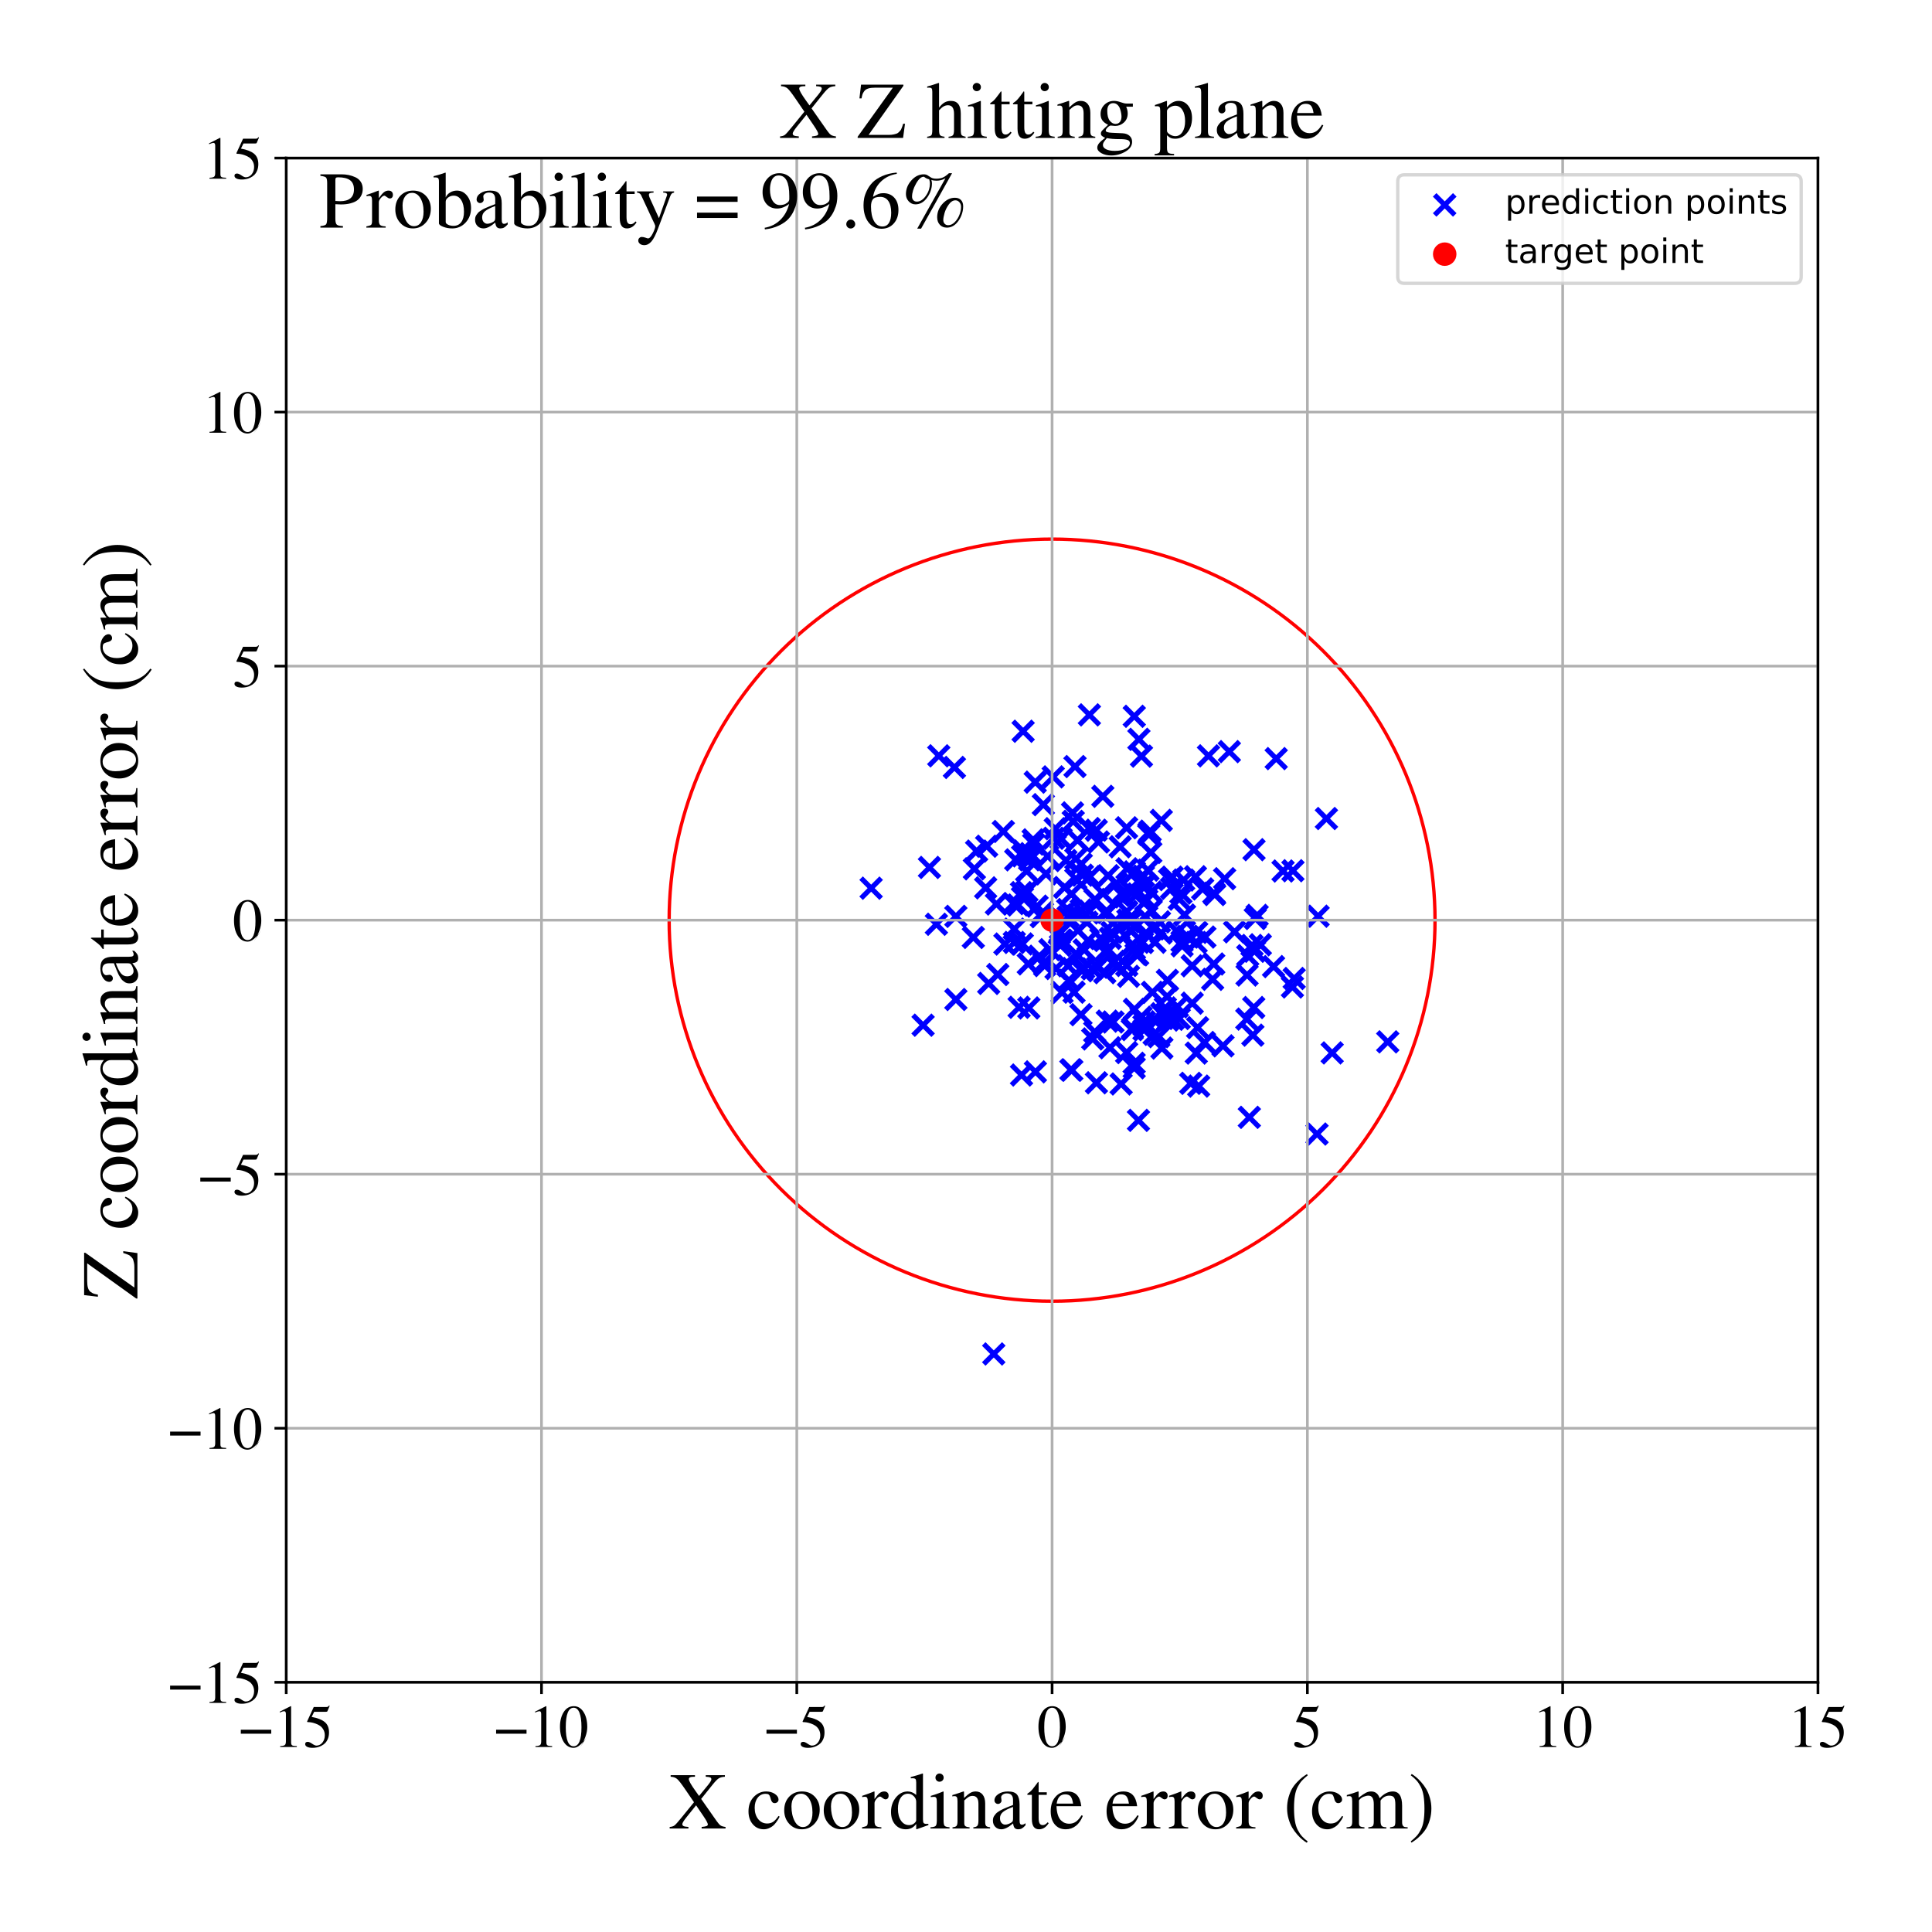 <?xml version="1.0" encoding="utf-8" standalone="no"?>
<!DOCTYPE svg PUBLIC "-//W3C//DTD SVG 1.1//EN"
  "http://www.w3.org/Graphics/SVG/1.1/DTD/svg11.dtd">
<!-- Created with matplotlib (https://matplotlib.org/) -->
<svg height="576pt" version="1.1" viewBox="0 0 576 576" width="576pt" xmlns="http://www.w3.org/2000/svg" xmlns:xlink="http://www.w3.org/1999/xlink">
 <defs>
  <style type="text/css">
*{stroke-linecap:butt;stroke-linejoin:round;}
  </style>
 </defs>
 <g id="figure_1">
  <g id="patch_1">
   <path d="M 0 576 
L 576 576 
L 576 0 
L 0 0 
z
" style="fill:#ffffff;"/>
  </g>
  <g id="axes_1">
   <g id="patch_2">
    <path d="M 85.331 501.548 
L 542 501.548 
L 542 47.121 
L 85.331 47.121 
z
" style="fill:#ffffff;"/>
   </g>
   <g id="PathCollection_1">
    <defs>
     <path d="M -3 3 
L 3 -3 
M -3 -3 
L 3 3 
" id="m9eb5d5ff3a" style="stroke:#0000ff;stroke-width:1.5;"/>
    </defs>
    <g clip-path="url(#p9de775ac52)">
     <use style="fill:#0000ff;stroke:#0000ff;stroke-width:1.5;" x="339.418" xlink:href="#m9eb5d5ff3a" y="334.015"/>
     <use style="fill:#0000ff;stroke:#0000ff;stroke-width:1.5;" x="324.064" xlink:href="#m9eb5d5ff3a" y="274.96"/>
     <use style="fill:#0000ff;stroke:#0000ff;stroke-width:1.5;" x="332.211" xlink:href="#m9eb5d5ff3a" y="286.593"/>
     <use style="fill:#0000ff;stroke:#0000ff;stroke-width:1.5;" x="374.798" xlink:href="#m9eb5d5ff3a" y="272.908"/>
     <use style="fill:#0000ff;stroke:#0000ff;stroke-width:1.5;" x="319.463" xlink:href="#m9eb5d5ff3a" y="266.525"/>
     <use style="fill:#0000ff;stroke:#0000ff;stroke-width:1.5;" x="324.405" xlink:href="#m9eb5d5ff3a" y="280.391"/>
     <use style="fill:#0000ff;stroke:#0000ff;stroke-width:1.5;" x="337.66" xlink:href="#m9eb5d5ff3a" y="306.549"/>
     <use style="fill:#0000ff;stroke:#0000ff;stroke-width:1.5;" x="314.126" xlink:href="#m9eb5d5ff3a" y="249.916"/>
     <use style="fill:#0000ff;stroke:#0000ff;stroke-width:1.5;" x="352.897" xlink:href="#m9eb5d5ff3a" y="262.378"/>
     <use style="fill:#0000ff;stroke:#0000ff;stroke-width:1.5;" x="306.728" xlink:href="#m9eb5d5ff3a" y="300.508"/>
     <use style="fill:#0000ff;stroke:#0000ff;stroke-width:1.5;" x="308.013" xlink:href="#m9eb5d5ff3a" y="250.385"/>
     <use style="fill:#0000ff;stroke:#0000ff;stroke-width:1.5;" x="337.234" xlink:href="#m9eb5d5ff3a" y="274.757"/>
     <use style="fill:#0000ff;stroke:#0000ff;stroke-width:1.5;" x="316.156" xlink:href="#m9eb5d5ff3a" y="281.818"/>
     <use style="fill:#0000ff;stroke:#0000ff;stroke-width:1.5;" x="326.834" xlink:href="#m9eb5d5ff3a" y="247.511"/>
     <use style="fill:#0000ff;stroke:#0000ff;stroke-width:1.5;" x="327.486" xlink:href="#m9eb5d5ff3a" y="251.024"/>
     <use style="fill:#0000ff;stroke:#0000ff;stroke-width:1.5;" x="316.623" xlink:href="#m9eb5d5ff3a" y="295.9"/>
     <use style="fill:#0000ff;stroke:#0000ff;stroke-width:1.5;" x="302.401" xlink:href="#m9eb5d5ff3a" y="280.975"/>
     <use style="fill:#0000ff;stroke:#0000ff;stroke-width:1.5;" x="361.909" xlink:href="#m9eb5d5ff3a" y="266.305"/>
     <use style="fill:#0000ff;stroke:#0000ff;stroke-width:1.5;" x="351.575" xlink:href="#m9eb5d5ff3a" y="303.65"/>
     <use style="fill:#0000ff;stroke:#0000ff;stroke-width:1.5;" x="320.494" xlink:href="#m9eb5d5ff3a" y="228.536"/>
     <use style="fill:#0000ff;stroke:#0000ff;stroke-width:1.5;" x="284.978" xlink:href="#m9eb5d5ff3a" y="273.199"/>
     <use style="fill:#0000ff;stroke:#0000ff;stroke-width:1.5;" x="371.723" xlink:href="#m9eb5d5ff3a" y="303.827"/>
     <use style="fill:#0000ff;stroke:#0000ff;stroke-width:1.5;" x="335.866" xlink:href="#m9eb5d5ff3a" y="246.789"/>
     <use style="fill:#0000ff;stroke:#0000ff;stroke-width:1.5;" x="342.246" xlink:href="#m9eb5d5ff3a" y="259.426"/>
     <use style="fill:#0000ff;stroke:#0000ff;stroke-width:1.5;" x="336.46" xlink:href="#m9eb5d5ff3a" y="291.07"/>
     <use style="fill:#0000ff;stroke:#0000ff;stroke-width:1.5;" x="395.456" xlink:href="#m9eb5d5ff3a" y="244.034"/>
     <use style="fill:#0000ff;stroke:#0000ff;stroke-width:1.5;" x="349.482" xlink:href="#m9eb5d5ff3a" y="261.505"/>
     <use style="fill:#0000ff;stroke:#0000ff;stroke-width:1.5;" x="344.078" xlink:href="#m9eb5d5ff3a" y="308.369"/>
     <use style="fill:#0000ff;stroke:#0000ff;stroke-width:1.5;" x="413.739" xlink:href="#m9eb5d5ff3a" y="310.616"/>
     <use style="fill:#0000ff;stroke:#0000ff;stroke-width:1.5;" x="335.892" xlink:href="#m9eb5d5ff3a" y="313.807"/>
     <use style="fill:#0000ff;stroke:#0000ff;stroke-width:1.5;" x="344.001" xlink:href="#m9eb5d5ff3a" y="276.942"/>
     <use style="fill:#0000ff;stroke:#0000ff;stroke-width:1.5;" x="325.663" xlink:href="#m9eb5d5ff3a" y="288.844"/>
     <use style="fill:#0000ff;stroke:#0000ff;stroke-width:1.5;" x="373.996" xlink:href="#m9eb5d5ff3a" y="283.607"/>
     <use style="fill:#0000ff;stroke:#0000ff;stroke-width:1.5;" x="337.628" xlink:href="#m9eb5d5ff3a" y="281.546"/>
     <use style="fill:#0000ff;stroke:#0000ff;stroke-width:1.5;" x="322.7" xlink:href="#m9eb5d5ff3a" y="260.928"/>
     <use style="fill:#0000ff;stroke:#0000ff;stroke-width:1.5;" x="319.28" xlink:href="#m9eb5d5ff3a" y="318.943"/>
     <use style="fill:#0000ff;stroke:#0000ff;stroke-width:1.5;" x="361.536" xlink:href="#m9eb5d5ff3a" y="291.975"/>
     <use style="fill:#0000ff;stroke:#0000ff;stroke-width:1.5;" x="293.865" xlink:href="#m9eb5d5ff3a" y="264.7"/>
     <use style="fill:#0000ff;stroke:#0000ff;stroke-width:1.5;" x="321.374" xlink:href="#m9eb5d5ff3a" y="272.752"/>
     <use style="fill:#0000ff;stroke:#0000ff;stroke-width:1.5;" x="335.401" xlink:href="#m9eb5d5ff3a" y="267.413"/>
     <use style="fill:#0000ff;stroke:#0000ff;stroke-width:1.5;" x="334.315" xlink:href="#m9eb5d5ff3a" y="266.512"/>
     <use style="fill:#0000ff;stroke:#0000ff;stroke-width:1.5;" x="373.528" xlink:href="#m9eb5d5ff3a" y="308.618"/>
     <use style="fill:#0000ff;stroke:#0000ff;stroke-width:1.5;" x="296.279" xlink:href="#m9eb5d5ff3a" y="403.665"/>
     <use style="fill:#0000ff;stroke:#0000ff;stroke-width:1.5;" x="342.498" xlink:href="#m9eb5d5ff3a" y="248.785"/>
     <use style="fill:#0000ff;stroke:#0000ff;stroke-width:1.5;" x="284.549" xlink:href="#m9eb5d5ff3a" y="228.803"/>
     <use style="fill:#0000ff;stroke:#0000ff;stroke-width:1.5;" x="334.254" xlink:href="#m9eb5d5ff3a" y="323.17"/>
     <use style="fill:#0000ff;stroke:#0000ff;stroke-width:1.5;" x="372.475" xlink:href="#m9eb5d5ff3a" y="333.118"/>
     <use style="fill:#0000ff;stroke:#0000ff;stroke-width:1.5;" x="352.07" xlink:href="#m9eb5d5ff3a" y="266.25"/>
     <use style="fill:#0000ff;stroke:#0000ff;stroke-width:1.5;" x="290.187" xlink:href="#m9eb5d5ff3a" y="279.483"/>
     <use style="fill:#0000ff;stroke:#0000ff;stroke-width:1.5;" x="327.271" xlink:href="#m9eb5d5ff3a" y="288.373"/>
     <use style="fill:#0000ff;stroke:#0000ff;stroke-width:1.5;" x="338.701" xlink:href="#m9eb5d5ff3a" y="284.472"/>
     <use style="fill:#0000ff;stroke:#0000ff;stroke-width:1.5;" x="314.844" xlink:href="#m9eb5d5ff3a" y="288.747"/>
     <use style="fill:#0000ff;stroke:#0000ff;stroke-width:1.5;" x="306.166" xlink:href="#m9eb5d5ff3a" y="265.761"/>
     <use style="fill:#0000ff;stroke:#0000ff;stroke-width:1.5;" x="341.06" xlink:href="#m9eb5d5ff3a" y="307.054"/>
     <use style="fill:#0000ff;stroke:#0000ff;stroke-width:1.5;" x="302.384" xlink:href="#m9eb5d5ff3a" y="277.005"/>
     <use style="fill:#0000ff;stroke:#0000ff;stroke-width:1.5;" x="368.069" xlink:href="#m9eb5d5ff3a" y="277.817"/>
     <use style="fill:#0000ff;stroke:#0000ff;stroke-width:1.5;" x="322.365" xlink:href="#m9eb5d5ff3a" y="257.62"/>
     <use style="fill:#0000ff;stroke:#0000ff;stroke-width:1.5;" x="275.211" xlink:href="#m9eb5d5ff3a" y="305.649"/>
     <use style="fill:#0000ff;stroke:#0000ff;stroke-width:1.5;" x="379.691" xlink:href="#m9eb5d5ff3a" y="288.173"/>
     <use style="fill:#0000ff;stroke:#0000ff;stroke-width:1.5;" x="352.426" xlink:href="#m9eb5d5ff3a" y="281.978"/>
     <use style="fill:#0000ff;stroke:#0000ff;stroke-width:1.5;" x="366.514" xlink:href="#m9eb5d5ff3a" y="224.085"/>
     <use style="fill:#0000ff;stroke:#0000ff;stroke-width:1.5;" x="309.852" xlink:href="#m9eb5d5ff3a" y="285.084"/>
     <use style="fill:#0000ff;stroke:#0000ff;stroke-width:1.5;" x="346.404" xlink:href="#m9eb5d5ff3a" y="312.473"/>
     <use style="fill:#0000ff;stroke:#0000ff;stroke-width:1.5;" x="338.2" xlink:href="#m9eb5d5ff3a" y="259.94"/>
     <use style="fill:#0000ff;stroke:#0000ff;stroke-width:1.5;" x="371.791" xlink:href="#m9eb5d5ff3a" y="290.699"/>
     <use style="fill:#0000ff;stroke:#0000ff;stroke-width:1.5;" x="304.555" xlink:href="#m9eb5d5ff3a" y="320.5"/>
     <use style="fill:#0000ff;stroke:#0000ff;stroke-width:1.5;" x="338.166" xlink:href="#m9eb5d5ff3a" y="213.554"/>
     <use style="fill:#0000ff;stroke:#0000ff;stroke-width:1.5;" x="365.107" xlink:href="#m9eb5d5ff3a" y="261.979"/>
     <use style="fill:#0000ff;stroke:#0000ff;stroke-width:1.5;" x="315.819" xlink:href="#m9eb5d5ff3a" y="278.422"/>
     <use style="fill:#0000ff;stroke:#0000ff;stroke-width:1.5;" x="314.608" xlink:href="#m9eb5d5ff3a" y="247.064"/>
     <use style="fill:#0000ff;stroke:#0000ff;stroke-width:1.5;" x="362.152" xlink:href="#m9eb5d5ff3a" y="266.696"/>
     <use style="fill:#0000ff;stroke:#0000ff;stroke-width:1.5;" x="308.196" xlink:href="#m9eb5d5ff3a" y="251.652"/>
     <use style="fill:#0000ff;stroke:#0000ff;stroke-width:1.5;" x="343.577" xlink:href="#m9eb5d5ff3a" y="295.846"/>
     <use style="fill:#0000ff;stroke:#0000ff;stroke-width:1.5;" x="373.786" xlink:href="#m9eb5d5ff3a" y="300.376"/>
     <use style="fill:#0000ff;stroke:#0000ff;stroke-width:1.5;" x="326.439" xlink:href="#m9eb5d5ff3a" y="268.157"/>
     <use style="fill:#0000ff;stroke:#0000ff;stroke-width:1.5;" x="326.375" xlink:href="#m9eb5d5ff3a" y="307.648"/>
     <use style="fill:#0000ff;stroke:#0000ff;stroke-width:1.5;" x="336.92" xlink:href="#m9eb5d5ff3a" y="265.387"/>
     <use style="fill:#0000ff;stroke:#0000ff;stroke-width:1.5;" x="321.25" xlink:href="#m9eb5d5ff3a" y="250.501"/>
     <use style="fill:#0000ff;stroke:#0000ff;stroke-width:1.5;" x="338.212" xlink:href="#m9eb5d5ff3a" y="300.921"/>
     <use style="fill:#0000ff;stroke:#0000ff;stroke-width:1.5;" x="319.971" xlink:href="#m9eb5d5ff3a" y="244.877"/>
     <use style="fill:#0000ff;stroke:#0000ff;stroke-width:1.5;" x="341.582" xlink:href="#m9eb5d5ff3a" y="273.436"/>
     <use style="fill:#0000ff;stroke:#0000ff;stroke-width:1.5;" x="316.357" xlink:href="#m9eb5d5ff3a" y="250.039"/>
     <use style="fill:#0000ff;stroke:#0000ff;stroke-width:1.5;" x="348.688" xlink:href="#m9eb5d5ff3a" y="262.239"/>
     <use style="fill:#0000ff;stroke:#0000ff;stroke-width:1.5;" x="342.526" xlink:href="#m9eb5d5ff3a" y="248.316"/>
     <use style="fill:#0000ff;stroke:#0000ff;stroke-width:1.5;" x="371.994" xlink:href="#m9eb5d5ff3a" y="284.918"/>
     <use style="fill:#0000ff;stroke:#0000ff;stroke-width:1.5;" x="306.973" xlink:href="#m9eb5d5ff3a" y="256.332"/>
     <use style="fill:#0000ff;stroke:#0000ff;stroke-width:1.5;" x="302.825" xlink:href="#m9eb5d5ff3a" y="256.35"/>
     <use style="fill:#0000ff;stroke:#0000ff;stroke-width:1.5;" x="308.637" xlink:href="#m9eb5d5ff3a" y="233.188"/>
     <use style="fill:#0000ff;stroke:#0000ff;stroke-width:1.5;" x="316.038" xlink:href="#m9eb5d5ff3a" y="277.861"/>
     <use style="fill:#0000ff;stroke:#0000ff;stroke-width:1.5;" x="357.366" xlink:href="#m9eb5d5ff3a" y="323.809"/>
     <use style="fill:#0000ff;stroke:#0000ff;stroke-width:1.5;" x="341.888" xlink:href="#m9eb5d5ff3a" y="268.308"/>
     <use style="fill:#0000ff;stroke:#0000ff;stroke-width:1.5;" x="343.096" xlink:href="#m9eb5d5ff3a" y="254.152"/>
     <use style="fill:#0000ff;stroke:#0000ff;stroke-width:1.5;" x="311.066" xlink:href="#m9eb5d5ff3a" y="239.892"/>
     <use style="fill:#0000ff;stroke:#0000ff;stroke-width:1.5;" x="309.185" xlink:href="#m9eb5d5ff3a" y="270.155"/>
     <use style="fill:#0000ff;stroke:#0000ff;stroke-width:1.5;" x="304.788" xlink:href="#m9eb5d5ff3a" y="281.424"/>
     <use style="fill:#0000ff;stroke:#0000ff;stroke-width:1.5;" x="328.788" xlink:href="#m9eb5d5ff3a" y="237.416"/>
     <use style="fill:#0000ff;stroke:#0000ff;stroke-width:1.5;" x="345.488" xlink:href="#m9eb5d5ff3a" y="309.063"/>
     <use style="fill:#0000ff;stroke:#0000ff;stroke-width:1.5;" x="355.449" xlink:href="#m9eb5d5ff3a" y="299.081"/>
     <use style="fill:#0000ff;stroke:#0000ff;stroke-width:1.5;" x="279.171" xlink:href="#m9eb5d5ff3a" y="275.56"/>
     <use style="fill:#0000ff;stroke:#0000ff;stroke-width:1.5;" x="351.59" xlink:href="#m9eb5d5ff3a" y="268.066"/>
     <use style="fill:#0000ff;stroke:#0000ff;stroke-width:1.5;" x="308.693" xlink:href="#m9eb5d5ff3a" y="319.561"/>
     <use style="fill:#0000ff;stroke:#0000ff;stroke-width:1.5;" x="316.621" xlink:href="#m9eb5d5ff3a" y="280.401"/>
     <use style="fill:#0000ff;stroke:#0000ff;stroke-width:1.5;" x="330.127" xlink:href="#m9eb5d5ff3a" y="304.439"/>
     <use style="fill:#0000ff;stroke:#0000ff;stroke-width:1.5;" x="299.604" xlink:href="#m9eb5d5ff3a" y="281.455"/>
     <use style="fill:#0000ff;stroke:#0000ff;stroke-width:1.5;" x="364.621" xlink:href="#m9eb5d5ff3a" y="311.803"/>
     <use style="fill:#0000ff;stroke:#0000ff;stroke-width:1.5;" x="356.401" xlink:href="#m9eb5d5ff3a" y="261.383"/>
     <use style="fill:#0000ff;stroke:#0000ff;stroke-width:1.5;" x="385.468" xlink:href="#m9eb5d5ff3a" y="259.597"/>
     <use style="fill:#0000ff;stroke:#0000ff;stroke-width:1.5;" x="317.79" xlink:href="#m9eb5d5ff3a" y="256.552"/>
     <use style="fill:#0000ff;stroke:#0000ff;stroke-width:1.5;" x="331.027" xlink:href="#m9eb5d5ff3a" y="279.754"/>
     <use style="fill:#0000ff;stroke:#0000ff;stroke-width:1.5;" x="380.483" xlink:href="#m9eb5d5ff3a" y="226.165"/>
     <use style="fill:#0000ff;stroke:#0000ff;stroke-width:1.5;" x="338.226" xlink:href="#m9eb5d5ff3a" y="282.959"/>
     <use style="fill:#0000ff;stroke:#0000ff;stroke-width:1.5;" x="348.048" xlink:href="#m9eb5d5ff3a" y="292.268"/>
     <use style="fill:#0000ff;stroke:#0000ff;stroke-width:1.5;" x="321.374" xlink:href="#m9eb5d5ff3a" y="277.434"/>
     <use style="fill:#0000ff;stroke:#0000ff;stroke-width:1.5;" x="284.978" xlink:href="#m9eb5d5ff3a" y="297.987"/>
     <use style="fill:#0000ff;stroke:#0000ff;stroke-width:1.5;" x="341.164" xlink:href="#m9eb5d5ff3a" y="304.636"/>
     <use style="fill:#0000ff;stroke:#0000ff;stroke-width:1.5;" x="344.36" xlink:href="#m9eb5d5ff3a" y="280.915"/>
     <use style="fill:#0000ff;stroke:#0000ff;stroke-width:1.5;" x="307.234" xlink:href="#m9eb5d5ff3a" y="254.502"/>
     <use style="fill:#0000ff;stroke:#0000ff;stroke-width:1.5;" x="342.896" xlink:href="#m9eb5d5ff3a" y="247.794"/>
     <use style="fill:#0000ff;stroke:#0000ff;stroke-width:1.5;" x="375.752" xlink:href="#m9eb5d5ff3a" y="281.67"/>
     <use style="fill:#0000ff;stroke:#0000ff;stroke-width:1.5;" x="348.161" xlink:href="#m9eb5d5ff3a" y="302.384"/>
     <use style="fill:#0000ff;stroke:#0000ff;stroke-width:1.5;" x="331.506" xlink:href="#m9eb5d5ff3a" y="277.955"/>
     <use style="fill:#0000ff;stroke:#0000ff;stroke-width:1.5;" x="315.749" xlink:href="#m9eb5d5ff3a" y="273.226"/>
     <use style="fill:#0000ff;stroke:#0000ff;stroke-width:1.5;" x="330.914" xlink:href="#m9eb5d5ff3a" y="312.368"/>
     <use style="fill:#0000ff;stroke:#0000ff;stroke-width:1.5;" x="306.569" xlink:href="#m9eb5d5ff3a" y="287.369"/>
     <use style="fill:#0000ff;stroke:#0000ff;stroke-width:1.5;" x="277.103" xlink:href="#m9eb5d5ff3a" y="258.616"/>
     <use style="fill:#0000ff;stroke:#0000ff;stroke-width:1.5;" x="332.851" xlink:href="#m9eb5d5ff3a" y="263.348"/>
     <use style="fill:#0000ff;stroke:#0000ff;stroke-width:1.5;" x="299.134" xlink:href="#m9eb5d5ff3a" y="247.897"/>
     <use style="fill:#0000ff;stroke:#0000ff;stroke-width:1.5;" x="294.764" xlink:href="#m9eb5d5ff3a" y="293.196"/>
     <use style="fill:#0000ff;stroke:#0000ff;stroke-width:1.5;" x="320.211" xlink:href="#m9eb5d5ff3a" y="295.807"/>
     <use style="fill:#0000ff;stroke:#0000ff;stroke-width:1.5;" x="318.685" xlink:href="#m9eb5d5ff3a" y="292.292"/>
     <use style="fill:#0000ff;stroke:#0000ff;stroke-width:1.5;" x="340.169" xlink:href="#m9eb5d5ff3a" y="303.258"/>
     <use style="fill:#0000ff;stroke:#0000ff;stroke-width:1.5;" x="279.884" xlink:href="#m9eb5d5ff3a" y="225.339"/>
     <use style="fill:#0000ff;stroke:#0000ff;stroke-width:1.5;" x="336.27" xlink:href="#m9eb5d5ff3a" y="274.29"/>
     <use style="fill:#0000ff;stroke:#0000ff;stroke-width:1.5;" x="290.497" xlink:href="#m9eb5d5ff3a" y="259.026"/>
     <use style="fill:#0000ff;stroke:#0000ff;stroke-width:1.5;" x="356.657" xlink:href="#m9eb5d5ff3a" y="313.964"/>
     <use style="fill:#0000ff;stroke:#0000ff;stroke-width:1.5;" x="385.32" xlink:href="#m9eb5d5ff3a" y="294.253"/>
     <use style="fill:#0000ff;stroke:#0000ff;stroke-width:1.5;" x="304.547" xlink:href="#m9eb5d5ff3a" y="266.123"/>
     <use style="fill:#0000ff;stroke:#0000ff;stroke-width:1.5;" x="328.197" xlink:href="#m9eb5d5ff3a" y="279.794"/>
     <use style="fill:#0000ff;stroke:#0000ff;stroke-width:1.5;" x="331.817" xlink:href="#m9eb5d5ff3a" y="304.691"/>
     <use style="fill:#0000ff;stroke:#0000ff;stroke-width:1.5;" x="349.273" xlink:href="#m9eb5d5ff3a" y="264.848"/>
     <use style="fill:#0000ff;stroke:#0000ff;stroke-width:1.5;" x="355.426" xlink:href="#m9eb5d5ff3a" y="287.936"/>
     <use style="fill:#0000ff;stroke:#0000ff;stroke-width:1.5;" x="311.194" xlink:href="#m9eb5d5ff3a" y="287.148"/>
     <use style="fill:#0000ff;stroke:#0000ff;stroke-width:1.5;" x="343.237" xlink:href="#m9eb5d5ff3a" y="265.975"/>
     <use style="fill:#0000ff;stroke:#0000ff;stroke-width:1.5;" x="356.605" xlink:href="#m9eb5d5ff3a" y="280.962"/>
     <use style="fill:#0000ff;stroke:#0000ff;stroke-width:1.5;" x="336.01" xlink:href="#m9eb5d5ff3a" y="259.017"/>
     <use style="fill:#0000ff;stroke:#0000ff;stroke-width:1.5;" x="324.907" xlink:href="#m9eb5d5ff3a" y="261.358"/>
     <use style="fill:#0000ff;stroke:#0000ff;stroke-width:1.5;" x="322.578" xlink:href="#m9eb5d5ff3a" y="289.418"/>
     <use style="fill:#0000ff;stroke:#0000ff;stroke-width:1.5;" x="340.602" xlink:href="#m9eb5d5ff3a" y="264.168"/>
     <use style="fill:#0000ff;stroke:#0000ff;stroke-width:1.5;" x="339.182" xlink:href="#m9eb5d5ff3a" y="284.654"/>
     <use style="fill:#0000ff;stroke:#0000ff;stroke-width:1.5;" x="323.082" xlink:href="#m9eb5d5ff3a" y="288.623"/>
     <use style="fill:#0000ff;stroke:#0000ff;stroke-width:1.5;" x="374.247" xlink:href="#m9eb5d5ff3a" y="273.832"/>
     <use style="fill:#0000ff;stroke:#0000ff;stroke-width:1.5;" x="355.002" xlink:href="#m9eb5d5ff3a" y="322.974"/>
     <use style="fill:#0000ff;stroke:#0000ff;stroke-width:1.5;" x="319.545" xlink:href="#m9eb5d5ff3a" y="319.074"/>
     <use style="fill:#0000ff;stroke:#0000ff;stroke-width:1.5;" x="361.857" xlink:href="#m9eb5d5ff3a" y="287.403"/>
     <use style="fill:#0000ff;stroke:#0000ff;stroke-width:1.5;" x="347.967" xlink:href="#m9eb5d5ff3a" y="297.091"/>
     <use style="fill:#0000ff;stroke:#0000ff;stroke-width:1.5;" x="330.365" xlink:href="#m9eb5d5ff3a" y="261.073"/>
     <use style="fill:#0000ff;stroke:#0000ff;stroke-width:1.5;" x="302.165" xlink:href="#m9eb5d5ff3a" y="269.398"/>
     <use style="fill:#0000ff;stroke:#0000ff;stroke-width:1.5;" x="297.473" xlink:href="#m9eb5d5ff3a" y="290.537"/>
     <use style="fill:#0000ff;stroke:#0000ff;stroke-width:1.5;" x="347.433" xlink:href="#m9eb5d5ff3a" y="300.497"/>
     <use style="fill:#0000ff;stroke:#0000ff;stroke-width:1.5;" x="306.075" xlink:href="#m9eb5d5ff3a" y="259.684"/>
     <use style="fill:#0000ff;stroke:#0000ff;stroke-width:1.5;" x="329.363" xlink:href="#m9eb5d5ff3a" y="289.994"/>
     <use style="fill:#0000ff;stroke:#0000ff;stroke-width:1.5;" x="357.044" xlink:href="#m9eb5d5ff3a" y="306.373"/>
     <use style="fill:#0000ff;stroke:#0000ff;stroke-width:1.5;" x="324.786" xlink:href="#m9eb5d5ff3a" y="213.128"/>
     <use style="fill:#0000ff;stroke:#0000ff;stroke-width:1.5;" x="336.695" xlink:href="#m9eb5d5ff3a" y="274.76"/>
     <use style="fill:#0000ff;stroke:#0000ff;stroke-width:1.5;" x="338.6" xlink:href="#m9eb5d5ff3a" y="276.24"/>
     <use style="fill:#0000ff;stroke:#0000ff;stroke-width:1.5;" x="320.736" xlink:href="#m9eb5d5ff3a" y="256.062"/>
     <use style="fill:#0000ff;stroke:#0000ff;stroke-width:1.5;" x="312.351" xlink:href="#m9eb5d5ff3a" y="255.277"/>
     <use style="fill:#0000ff;stroke:#0000ff;stroke-width:1.5;" x="392.654" xlink:href="#m9eb5d5ff3a" y="338.095"/>
     <use style="fill:#0000ff;stroke:#0000ff;stroke-width:1.5;" x="294.157" xlink:href="#m9eb5d5ff3a" y="252.288"/>
     <use style="fill:#0000ff;stroke:#0000ff;stroke-width:1.5;" x="352.408" xlink:href="#m9eb5d5ff3a" y="280.678"/>
     <use style="fill:#0000ff;stroke:#0000ff;stroke-width:1.5;" x="337.563" xlink:href="#m9eb5d5ff3a" y="306.969"/>
     <use style="fill:#0000ff;stroke:#0000ff;stroke-width:1.5;" x="324.763" xlink:href="#m9eb5d5ff3a" y="247.015"/>
     <use style="fill:#0000ff;stroke:#0000ff;stroke-width:1.5;" x="338.69" xlink:href="#m9eb5d5ff3a" y="266.941"/>
     <use style="fill:#0000ff;stroke:#0000ff;stroke-width:1.5;" x="310.821" xlink:href="#m9eb5d5ff3a" y="272.073"/>
     <use style="fill:#0000ff;stroke:#0000ff;stroke-width:1.5;" x="385.842" xlink:href="#m9eb5d5ff3a" y="291.723"/>
     <use style="fill:#0000ff;stroke:#0000ff;stroke-width:1.5;" x="322.35" xlink:href="#m9eb5d5ff3a" y="271.283"/>
     <use style="fill:#0000ff;stroke:#0000ff;stroke-width:1.5;" x="328.823" xlink:href="#m9eb5d5ff3a" y="266.381"/>
     <use style="fill:#0000ff;stroke:#0000ff;stroke-width:1.5;" x="319.762" xlink:href="#m9eb5d5ff3a" y="242.343"/>
     <use style="fill:#0000ff;stroke:#0000ff;stroke-width:1.5;" x="358.55" xlink:href="#m9eb5d5ff3a" y="265.032"/>
     <use style="fill:#0000ff;stroke:#0000ff;stroke-width:1.5;" x="349.724" xlink:href="#m9eb5d5ff3a" y="303.883"/>
     <use style="fill:#0000ff;stroke:#0000ff;stroke-width:1.5;" x="324.82" xlink:href="#m9eb5d5ff3a" y="271.637"/>
     <use style="fill:#0000ff;stroke:#0000ff;stroke-width:1.5;" x="341.66" xlink:href="#m9eb5d5ff3a" y="278.147"/>
     <use style="fill:#0000ff;stroke:#0000ff;stroke-width:1.5;" x="339.547" xlink:href="#m9eb5d5ff3a" y="220.424"/>
     <use style="fill:#0000ff;stroke:#0000ff;stroke-width:1.5;" x="325.781" xlink:href="#m9eb5d5ff3a" y="309.744"/>
     <use style="fill:#0000ff;stroke:#0000ff;stroke-width:1.5;" x="333.61" xlink:href="#m9eb5d5ff3a" y="277.058"/>
     <use style="fill:#0000ff;stroke:#0000ff;stroke-width:1.5;" x="359.213" xlink:href="#m9eb5d5ff3a" y="279.37"/>
     <use style="fill:#0000ff;stroke:#0000ff;stroke-width:1.5;" x="303.485" xlink:href="#m9eb5d5ff3a" y="269.814"/>
     <use style="fill:#0000ff;stroke:#0000ff;stroke-width:1.5;" x="359.085" xlink:href="#m9eb5d5ff3a" y="310.801"/>
     <use style="fill:#0000ff;stroke:#0000ff;stroke-width:1.5;" x="348.189" xlink:href="#m9eb5d5ff3a" y="304.121"/>
     <use style="fill:#0000ff;stroke:#0000ff;stroke-width:1.5;" x="344.535" xlink:href="#m9eb5d5ff3a" y="304.557"/>
     <use style="fill:#0000ff;stroke:#0000ff;stroke-width:1.5;" x="333.96" xlink:href="#m9eb5d5ff3a" y="252.459"/>
     <use style="fill:#0000ff;stroke:#0000ff;stroke-width:1.5;" x="320.744" xlink:href="#m9eb5d5ff3a" y="284.303"/>
     <use style="fill:#0000ff;stroke:#0000ff;stroke-width:1.5;" x="317.369" xlink:href="#m9eb5d5ff3a" y="264.582"/>
     <use style="fill:#0000ff;stroke:#0000ff;stroke-width:1.5;" x="338.144" xlink:href="#m9eb5d5ff3a" y="318.355"/>
     <use style="fill:#0000ff;stroke:#0000ff;stroke-width:1.5;" x="343.207" xlink:href="#m9eb5d5ff3a" y="271.344"/>
     <use style="fill:#0000ff;stroke:#0000ff;stroke-width:1.5;" x="345.679" xlink:href="#m9eb5d5ff3a" y="274.83"/>
     <use style="fill:#0000ff;stroke:#0000ff;stroke-width:1.5;" x="341.505" xlink:href="#m9eb5d5ff3a" y="263.704"/>
     <use style="fill:#0000ff;stroke:#0000ff;stroke-width:1.5;" x="340.902" xlink:href="#m9eb5d5ff3a" y="261.23"/>
     <use style="fill:#0000ff;stroke:#0000ff;stroke-width:1.5;" x="331.901" xlink:href="#m9eb5d5ff3a" y="275.115"/>
     <use style="fill:#0000ff;stroke:#0000ff;stroke-width:1.5;" x="346.173" xlink:href="#m9eb5d5ff3a" y="278.165"/>
     <use style="fill:#0000ff;stroke:#0000ff;stroke-width:1.5;" x="356.773" xlink:href="#m9eb5d5ff3a" y="277.976"/>
     <use style="fill:#0000ff;stroke:#0000ff;stroke-width:1.5;" x="373.278" xlink:href="#m9eb5d5ff3a" y="281.872"/>
     <use style="fill:#0000ff;stroke:#0000ff;stroke-width:1.5;" x="338.126" xlink:href="#m9eb5d5ff3a" y="317.002"/>
     <use style="fill:#0000ff;stroke:#0000ff;stroke-width:1.5;" x="318.444" xlink:href="#m9eb5d5ff3a" y="287.928"/>
     <use style="fill:#0000ff;stroke:#0000ff;stroke-width:1.5;" x="335.944" xlink:href="#m9eb5d5ff3a" y="271.755"/>
     <use style="fill:#0000ff;stroke:#0000ff;stroke-width:1.5;" x="336.996" xlink:href="#m9eb5d5ff3a" y="277.225"/>
     <use style="fill:#0000ff;stroke:#0000ff;stroke-width:1.5;" x="318.457" xlink:href="#m9eb5d5ff3a" y="273.316"/>
     <use style="fill:#0000ff;stroke:#0000ff;stroke-width:1.5;" x="313.025" xlink:href="#m9eb5d5ff3a" y="283.133"/>
     <use style="fill:#0000ff;stroke:#0000ff;stroke-width:1.5;" x="320.745" xlink:href="#m9eb5d5ff3a" y="262.046"/>
     <use style="fill:#0000ff;stroke:#0000ff;stroke-width:1.5;" x="346.334" xlink:href="#m9eb5d5ff3a" y="302.214"/>
     <use style="fill:#0000ff;stroke:#0000ff;stroke-width:1.5;" x="304.835" xlink:href="#m9eb5d5ff3a" y="267.575"/>
     <use style="fill:#0000ff;stroke:#0000ff;stroke-width:1.5;" x="329.326" xlink:href="#m9eb5d5ff3a" y="272.18"/>
     <use style="fill:#0000ff;stroke:#0000ff;stroke-width:1.5;" x="335.925" xlink:href="#m9eb5d5ff3a" y="287.84"/>
     <use style="fill:#0000ff;stroke:#0000ff;stroke-width:1.5;" x="351.044" xlink:href="#m9eb5d5ff3a" y="277.789"/>
     <use style="fill:#0000ff;stroke:#0000ff;stroke-width:1.5;" x="311.455" xlink:href="#m9eb5d5ff3a" y="287.877"/>
     <use style="fill:#0000ff;stroke:#0000ff;stroke-width:1.5;" x="340.313" xlink:href="#m9eb5d5ff3a" y="225.437"/>
     <use style="fill:#0000ff;stroke:#0000ff;stroke-width:1.5;" x="392.976" xlink:href="#m9eb5d5ff3a" y="273.156"/>
     <use style="fill:#0000ff;stroke:#0000ff;stroke-width:1.5;" x="397.169" xlink:href="#m9eb5d5ff3a" y="313.91"/>
     <use style="fill:#0000ff;stroke:#0000ff;stroke-width:1.5;" x="259.72" xlink:href="#m9eb5d5ff3a" y="264.804"/>
     <use style="fill:#0000ff;stroke:#0000ff;stroke-width:1.5;" x="360.294" xlink:href="#m9eb5d5ff3a" y="225.345"/>
     <use style="fill:#0000ff;stroke:#0000ff;stroke-width:1.5;" x="373.868" xlink:href="#m9eb5d5ff3a" y="253.323"/>
     <use style="fill:#0000ff;stroke:#0000ff;stroke-width:1.5;" x="330.395" xlink:href="#m9eb5d5ff3a" y="283.107"/>
     <use style="fill:#0000ff;stroke:#0000ff;stroke-width:1.5;" x="304.884" xlink:href="#m9eb5d5ff3a" y="255.17"/>
     <use style="fill:#0000ff;stroke:#0000ff;stroke-width:1.5;" x="314.004" xlink:href="#m9eb5d5ff3a" y="231.614"/>
     <use style="fill:#0000ff;stroke:#0000ff;stroke-width:1.5;" x="333.016" xlink:href="#m9eb5d5ff3a" y="288.33"/>
     <use style="fill:#0000ff;stroke:#0000ff;stroke-width:1.5;" x="350.998" xlink:href="#m9eb5d5ff3a" y="300.169"/>
     <use style="fill:#0000ff;stroke:#0000ff;stroke-width:1.5;" x="341.06" xlink:href="#m9eb5d5ff3a" y="305.785"/>
     <use style="fill:#0000ff;stroke:#0000ff;stroke-width:1.5;" x="326.884" xlink:href="#m9eb5d5ff3a" y="322.814"/>
     <use style="fill:#0000ff;stroke:#0000ff;stroke-width:1.5;" x="291.17" xlink:href="#m9eb5d5ff3a" y="253.741"/>
     <use style="fill:#0000ff;stroke:#0000ff;stroke-width:1.5;" x="318.318" xlink:href="#m9eb5d5ff3a" y="271.163"/>
     <use style="fill:#0000ff;stroke:#0000ff;stroke-width:1.5;" x="305.034" xlink:href="#m9eb5d5ff3a" y="218.011"/>
     <use style="fill:#0000ff;stroke:#0000ff;stroke-width:1.5;" x="382.524" xlink:href="#m9eb5d5ff3a" y="259.679"/>
     <use style="fill:#0000ff;stroke:#0000ff;stroke-width:1.5;" x="353.15" xlink:href="#m9eb5d5ff3a" y="272.795"/>
     <use style="fill:#0000ff;stroke:#0000ff;stroke-width:1.5;" x="316.346" xlink:href="#m9eb5d5ff3a" y="280.314"/>
     <use style="fill:#0000ff;stroke:#0000ff;stroke-width:1.5;" x="322.276" xlink:href="#m9eb5d5ff3a" y="302.509"/>
     <use style="fill:#0000ff;stroke:#0000ff;stroke-width:1.5;" x="297.067" xlink:href="#m9eb5d5ff3a" y="269.519"/>
     <use style="fill:#0000ff;stroke:#0000ff;stroke-width:1.5;" x="346.229" xlink:href="#m9eb5d5ff3a" y="244.583"/>
     <use style="fill:#0000ff;stroke:#0000ff;stroke-width:1.5;" x="330.212" xlink:href="#m9eb5d5ff3a" y="272.04"/>
     <use style="fill:#0000ff;stroke:#0000ff;stroke-width:1.5;" x="329.472" xlink:href="#m9eb5d5ff3a" y="283.66"/>
     <use style="fill:#0000ff;stroke:#0000ff;stroke-width:1.5;" x="329.829" xlink:href="#m9eb5d5ff3a" y="283.916"/>
     <use style="fill:#0000ff;stroke:#0000ff;stroke-width:1.5;" x="323.264" xlink:href="#m9eb5d5ff3a" y="283.197"/>
     <use style="fill:#0000ff;stroke:#0000ff;stroke-width:1.5;" x="340.621" xlink:href="#m9eb5d5ff3a" y="280.988"/>
     <use style="fill:#0000ff;stroke:#0000ff;stroke-width:1.5;" x="353.969" xlink:href="#m9eb5d5ff3a" y="279.175"/>
     <use style="fill:#0000ff;stroke:#0000ff;stroke-width:1.5;" x="303.839" xlink:href="#m9eb5d5ff3a" y="300.312"/>
     <use style="fill:#0000ff;stroke:#0000ff;stroke-width:1.5;" x="311.845" xlink:href="#m9eb5d5ff3a" y="260.528"/>
     <use style="fill:#0000ff;stroke:#0000ff;stroke-width:1.5;" x="305.199" xlink:href="#m9eb5d5ff3a" y="253.703"/>
     <use style="fill:#0000ff;stroke:#0000ff;stroke-width:1.5;" x="310.447" xlink:href="#m9eb5d5ff3a" y="273.296"/>
     <use style="fill:#0000ff;stroke:#0000ff;stroke-width:1.5;" x="337.624" xlink:href="#m9eb5d5ff3a" y="266.027"/>
    </g>
   </g>
   <g id="PathCollection_2">
    <defs>
     <path d="M 0 3 
C 0.796 3 1.559 2.684 2.121 2.121 
C 2.684 1.559 3 0.796 3 0 
C 3 -0.796 2.684 -1.559 2.121 -2.121 
C 1.559 -2.684 0.796 -3 0 -3 
C -0.796 -3 -1.559 -2.684 -2.121 -2.121 
C -2.684 -1.559 -3 -0.796 -3 0 
C -3 0.796 -2.684 1.559 -2.121 2.121 
C -1.559 2.684 -0.796 3 0 3 
z
" id="ma1b9d7f3f4" style="stroke:#ff0000;"/>
    </defs>
    <g clip-path="url(#p9de775ac52)">
     <use style="fill:#ff0000;stroke:#ff0000;" x="313.666" xlink:href="#ma1b9d7f3f4" y="274.334"/>
    </g>
   </g>
   <g id="patch_3">
    <path clip-path="url(#p9de775ac52)" d="M 313.666 387.941 
C 343.943 387.941 372.985 375.971 394.394 354.666 
C 415.803 333.362 427.833 304.463 427.833 274.334 
C 427.833 244.206 415.803 215.307 394.394 194.002 
C 372.985 172.698 343.943 160.728 313.666 160.728 
C 283.388 160.728 254.347 172.698 232.937 194.002 
C 211.528 215.307 199.498 244.206 199.498 274.334 
C 199.498 304.463 211.528 333.362 232.937 354.666 
C 254.347 375.971 283.388 387.941 313.666 387.941 
z
" style="fill:none;stroke:#ff0000;stroke-linejoin:miter;"/>
   </g>
   <g id="matplotlib.axis_1">
    <g id="xtick_1">
     <g id="line2d_1">
      <path clip-path="url(#p9de775ac52)" d="M 85.331 501.548 
L 85.331 47.121 
" style="fill:none;stroke:#b0b0b0;stroke-linecap:square;stroke-width:0.8;"/>
     </g>
     <g id="line2d_2">
      <defs>
       <path d="M 0 0 
L 0 3.5 
" id="md21bae666c" style="stroke:#000000;stroke-width:0.8;"/>
      </defs>
      <g>
       <use style="stroke:#000000;stroke-width:0.8;" x="85.331" xlink:href="#md21bae666c" y="501.548"/>
      </g>
     </g>
     <g id="text_1">
      <!-- −15 -->
      <defs>
       <path d="M 3 22 
L 3 28.594 
L 53.406 28.594 
L 53.406 22 
z
" id="FreeSerif-8722"/>
       <path d="M 18.297 59.297 
Q 16.5 59.297 11.094 57.094 
L 11.094 58.5 
L 29.094 67.594 
L 29.906 67.406 
L 29.906 7.406 
Q 29.906 3.797 31.703 2.688 
Q 33.5 1.594 39.406 1.5 
L 39.406 0 
L 11.797 0 
L 11.797 1.5 
Q 17.406 1.703 19.344 3.141 
Q 21.297 4.594 21.297 9.297 
L 21.297 54.594 
Q 21.297 59.297 18.297 59.297 
z
" id="FreeSerif-49"/>
       <path d="M 35.703 19.406 
Q 35.703 24.703 33.344 28.797 
Q 31 32.906 27.641 35.156 
Q 24.297 37.406 20.141 38.844 
Q 16 40.297 12.953 40.75 
Q 9.906 41.203 7.594 41.203 
Q 6.406 41.203 6.406 42 
Q 6.406 42.297 6.5 42.5 
L 17.406 66.203 
L 38.297 66.203 
Q 39.906 66.203 40.844 66.703 
Q 41.797 67.203 42.906 68.797 
L 43.797 68.094 
L 40 59.203 
Q 39.594 58.297 37.703 58.297 
L 18.094 58.297 
L 13.906 49.797 
Q 28.5 47.203 35.594 41.344 
Q 42.703 35.5 42.703 24.203 
Q 42.703 18.297 40.844 13.688 
Q 39 9.094 36.141 6.297 
Q 33.297 3.5 29.547 1.703 
Q 25.797 -0.094 22.344 -0.75 
Q 18.906 -1.406 15.406 -1.406 
Q 9.797 -1.406 6.5 0.25 
Q 3.203 1.906 3.203 4.797 
Q 3.203 8.5 7.5 8.5 
Q 10.297 8.5 14.75 5.391 
Q 19.203 2.297 21.797 2.297 
Q 27.703 2.297 31.703 7.25 
Q 35.703 12.203 35.703 19.406 
z
" id="FreeSerif-53"/>
      </defs>
      <g transform="translate(71.255 520.841)scale(0.18 -0.18)">
       <use xlink:href="#FreeSerif-8722"/>
       <use x="56.4" xlink:href="#FreeSerif-49"/>
       <use x="106.4" xlink:href="#FreeSerif-53"/>
      </g>
     </g>
    </g>
    <g id="xtick_2">
     <g id="line2d_3">
      <path clip-path="url(#p9de775ac52)" d="M 161.443 501.548 
L 161.443 47.121 
" style="fill:none;stroke:#b0b0b0;stroke-linecap:square;stroke-width:0.8;"/>
     </g>
     <g id="line2d_4">
      <g>
       <use style="stroke:#000000;stroke-width:0.8;" x="161.443" xlink:href="#md21bae666c" y="501.548"/>
      </g>
     </g>
     <g id="text_2">
      <!-- −10 -->
      <defs>
       <path d="M 47.594 17.797 
Q 35.203 -1.406 25 -1.406 
Q 14.797 -1.406 8.594 8.391 
Q 2.406 18.203 2.406 33.594 
Q 2.406 48.094 8.594 57.844 
Q 14.797 67.594 25.406 67.594 
Q 35.203 67.594 41.391 58 
Q 47.594 48.406 47.594 33 
Q 47.594 17.797 35.203 -1.406 
z
M 25.094 65 
Q 12 65 12 32.703 
Q 12 1.203 25 1.203 
Q 38 1.203 38 32.797 
Q 38 48.5 34.703 56.75 
Q 31.406 65 25.094 65 
z
" id="FreeSerif-48"/>
      </defs>
      <g transform="translate(147.366 520.841)scale(0.18 -0.18)">
       <use xlink:href="#FreeSerif-8722"/>
       <use x="56.4" xlink:href="#FreeSerif-49"/>
       <use x="106.4" xlink:href="#FreeSerif-48"/>
      </g>
     </g>
    </g>
    <g id="xtick_3">
     <g id="line2d_5">
      <path clip-path="url(#p9de775ac52)" d="M 237.554 501.548 
L 237.554 47.121 
" style="fill:none;stroke:#b0b0b0;stroke-linecap:square;stroke-width:0.8;"/>
     </g>
     <g id="line2d_6">
      <g>
       <use style="stroke:#000000;stroke-width:0.8;" x="237.554" xlink:href="#md21bae666c" y="501.548"/>
      </g>
     </g>
     <g id="text_3">
      <!-- −5 -->
      <g transform="translate(227.978 520.841)scale(0.18 -0.18)">
       <use xlink:href="#FreeSerif-8722"/>
       <use x="56.4" xlink:href="#FreeSerif-53"/>
      </g>
     </g>
    </g>
    <g id="xtick_4">
     <g id="line2d_7">
      <path clip-path="url(#p9de775ac52)" d="M 313.666 501.548 
L 313.666 47.121 
" style="fill:none;stroke:#b0b0b0;stroke-linecap:square;stroke-width:0.8;"/>
     </g>
     <g id="line2d_8">
      <g>
       <use style="stroke:#000000;stroke-width:0.8;" x="313.666" xlink:href="#md21bae666c" y="501.548"/>
      </g>
     </g>
     <g id="text_4">
      <!-- 0 -->
      <g transform="translate(309.166 520.841)scale(0.18 -0.18)">
       <use xlink:href="#FreeSerif-48"/>
      </g>
     </g>
    </g>
    <g id="xtick_5">
     <g id="line2d_9">
      <path clip-path="url(#p9de775ac52)" d="M 389.777 501.548 
L 389.777 47.121 
" style="fill:none;stroke:#b0b0b0;stroke-linecap:square;stroke-width:0.8;"/>
     </g>
     <g id="line2d_10">
      <g>
       <use style="stroke:#000000;stroke-width:0.8;" x="389.777" xlink:href="#md21bae666c" y="501.548"/>
      </g>
     </g>
     <g id="text_5">
      <!-- 5 -->
      <g transform="translate(385.277 520.841)scale(0.18 -0.18)">
       <use xlink:href="#FreeSerif-53"/>
      </g>
     </g>
    </g>
    <g id="xtick_6">
     <g id="line2d_11">
      <path clip-path="url(#p9de775ac52)" d="M 465.889 501.548 
L 465.889 47.121 
" style="fill:none;stroke:#b0b0b0;stroke-linecap:square;stroke-width:0.8;"/>
     </g>
     <g id="line2d_12">
      <g>
       <use style="stroke:#000000;stroke-width:0.8;" x="465.889" xlink:href="#md21bae666c" y="501.548"/>
      </g>
     </g>
     <g id="text_6">
      <!-- 10 -->
      <g transform="translate(456.889 520.841)scale(0.18 -0.18)">
       <use xlink:href="#FreeSerif-49"/>
       <use x="50" xlink:href="#FreeSerif-48"/>
      </g>
     </g>
    </g>
    <g id="xtick_7">
     <g id="line2d_13">
      <path clip-path="url(#p9de775ac52)" d="M 542 501.548 
L 542 47.121 
" style="fill:none;stroke:#b0b0b0;stroke-linecap:square;stroke-width:0.8;"/>
     </g>
     <g id="line2d_14">
      <g>
       <use style="stroke:#000000;stroke-width:0.8;" x="542" xlink:href="#md21bae666c" y="501.548"/>
      </g>
     </g>
     <g id="text_7">
      <!-- 15 -->
      <g transform="translate(533 520.841)scale(0.18 -0.18)">
       <use xlink:href="#FreeSerif-49"/>
       <use x="50" xlink:href="#FreeSerif-53"/>
      </g>
     </g>
    </g>
    <g id="text_8">
     <!-- X coordinate error (cm) -->
     <defs>
      <path d="M 69.594 66.203 
L 69.594 64.297 
Q 64.703 64 62.047 62.344 
Q 59.406 60.703 54.703 54.906 
L 40.094 36.703 
L 59.297 9.297 
Q 62.297 5 64.297 3.703 
Q 66.297 2.406 70.406 1.906 
L 70.406 0 
L 40.703 0 
L 40.703 1.906 
Q 44.797 2.297 46.594 2.938 
Q 48.406 3.594 48.406 5 
Q 48.406 7.203 43.297 14.797 
L 33.797 28.797 
L 21.906 14 
Q 16.703 7.5 16.703 5.406 
Q 16.703 3.703 18.297 2.953 
Q 19.906 2.203 24.297 1.906 
L 24.297 0 
L 1 0 
L 1 1.906 
Q 4.906 2.203 7 3.797 
Q 9.094 5.406 15.5 13.297 
L 31.203 32.594 
L 20.297 48.594 
Q 13.297 58.906 10.25 61.5 
Q 7.203 64.094 2.203 64.297 
L 2.203 66.203 
L 32.406 66.203 
L 32.406 64.297 
L 29.594 64.203 
Q 24.797 64.094 24.797 61.297 
Q 24.797 58.094 33.297 46.297 
L 37.5 40.406 
L 48.797 54.203 
Q 52.797 59.203 52.797 61.094 
Q 52.797 62.797 51.344 63.438 
Q 49.906 64.094 45.797 64.297 
L 45.797 66.203 
z
" id="FreeSerif-88"/>
      <path id="FreeSerif-32"/>
      <path d="M 2.5 21.297 
Q 2.5 32.406 9.047 39.203 
Q 15.594 46 24.406 46 
Q 30.703 46 35.25 42.953 
Q 39.797 39.906 39.797 35.703 
Q 39.797 34 38.391 32.75 
Q 37 31.5 35 31.5 
Q 31.594 31.5 30.297 36.094 
L 29.703 38.297 
Q 28.906 41.094 27.703 42.094 
Q 26.5 43.094 23.797 43.094 
Q 17.703 43.094 13.953 38.25 
Q 10.203 33.406 10.203 25.703 
Q 10.203 17.094 14.547 11.641 
Q 18.906 6.203 25.703 6.203 
Q 30 6.203 33.094 8.25 
Q 36.203 10.297 39.797 15.594 
L 41.203 14.703 
Q 40.203 12.703 39.453 11.391 
Q 38.703 10.094 36.75 7.5 
Q 34.797 4.906 32.891 3.297 
Q 31 1.703 27.891 0.344 
Q 24.797 -1 21.5 -1 
Q 13.203 -1 7.844 5.25 
Q 2.5 11.5 2.5 21.297 
z
" id="FreeSerif-99"/>
      <path d="M 24.594 46 
Q 34.203 46 40.391 39.594 
Q 46.594 33.203 46.594 23.406 
Q 46.594 13 40.188 6 
Q 33.797 -1 24.391 -1 
Q 15 -1 8.75 5.75 
Q 2.5 12.5 2.5 22.594 
Q 2.5 32.906 8.641 39.453 
Q 14.797 46 24.594 46 
z
M 11.5 27.5 
Q 11.5 16.797 15.391 9.297 
Q 19.297 1.797 25.594 1.797 
Q 31.203 1.797 34.391 6.594 
Q 37.594 11.406 37.594 19.906 
Q 37.594 30.203 33.594 36.703 
Q 29.594 43.203 23.297 43.203 
Q 18 43.203 14.75 38.891 
Q 11.5 34.594 11.5 27.5 
z
" id="FreeSerif-111"/>
      <path d="M 30.094 36.203 
Q 28.594 36.203 26.391 37.953 
Q 24.203 39.703 23.5 39.703 
Q 21.5 39.703 19 36.797 
Q 16.5 33.906 16.5 31.5 
L 16.5 9 
Q 16.5 4.703 18.203 3.203 
Q 19.906 1.703 25 1.5 
L 25 0 
L 1 0 
L 1 1.5 
Q 5.797 2.406 6.938 3.5 
Q 8.094 4.594 8.094 8.406 
L 8.094 33.406 
Q 8.094 36.703 7.344 38.047 
Q 6.594 39.406 4.703 39.406 
Q 3.094 39.406 1.203 39 
L 1.203 40.594 
Q 9.203 43.203 16 46 
L 16.5 45.797 
L 16.5 36.594 
Q 20.203 41.906 22.797 43.953 
Q 25.406 46 28.5 46 
Q 31.094 46 32.547 44.594 
Q 34 43.203 34 40.703 
Q 34 38.594 32.953 37.391 
Q 31.906 36.203 30.094 36.203 
z
" id="FreeSerif-114"/>
      <path d="M 34.203 -1 
L 33.797 -0.703 
L 33.797 5.703 
Q 29 -1 21 -1 
Q 12.703 -1 7.594 4.953 
Q 2.5 10.906 2.5 20.5 
Q 2.5 31.094 8.594 38.547 
Q 14.703 46 23.297 46 
Q 28.703 46 33.797 41.703 
L 33.797 57.297 
Q 33.797 60.406 32.891 61.406 
Q 32 62.406 29.203 62.406 
Q 27.797 62.406 27 62.297 
L 27 63.906 
Q 36.094 66.297 41.703 68.297 
L 42.203 68.094 
L 42.203 11.406 
Q 42.203 7.906 43.047 6.797 
Q 43.906 5.703 46.594 5.703 
Q 47.094 5.703 48.906 5.797 
L 48.906 4.203 
z
M 24.906 4.203 
Q 28.703 4.203 31.25 6.344 
Q 33.797 8.5 33.797 10.203 
L 33.797 33.203 
Q 33.797 37.203 30.688 40.203 
Q 27.594 43.203 23.594 43.203 
Q 17.906 43.203 14.5 38.094 
Q 11.094 33 11.094 24.5 
Q 11.094 15.297 14.891 9.75 
Q 18.703 4.203 24.906 4.203 
z
" id="FreeSerif-100"/>
      <path d="M 6.203 39.297 
Q 4 39.297 2 39 
L 2 40.5 
Q 9 42.5 17.5 46 
L 17.906 45.703 
L 17.906 10.203 
Q 17.906 4.797 19.156 3.344 
Q 20.406 1.906 25.297 1.5 
L 25.297 0 
L 1.594 0 
L 1.594 1.5 
Q 6.797 1.797 8.141 3.297 
Q 9.5 4.797 9.5 10.203 
L 9.5 33.406 
Q 9.5 36.703 8.75 38 
Q 8 39.297 6.203 39.297 
z
M 12.797 68.297 
Q 15 68.297 16.5 66.797 
Q 18 65.297 18 63.203 
Q 18 61 16.5 59.547 
Q 15 58.094 12.797 58.094 
Q 10.703 58.094 9.25 59.594 
Q 7.797 61.094 7.797 63.188 
Q 7.797 65.297 9.297 66.797 
Q 10.797 68.297 12.797 68.297 
z
" id="FreeSerif-105"/>
      <path d="M 1 39.797 
L 1 41.5 
Q 8.406 43.703 14.797 46 
L 15.5 45.797 
L 15.5 37.906 
Q 20.594 42.703 23.547 44.344 
Q 26.5 46 30 46 
Q 35.5 46 38.641 42.047 
Q 41.797 38.094 41.797 31 
L 41.797 8.094 
Q 41.797 4.406 43 3.156 
Q 44.203 1.906 47.906 1.5 
L 47.906 0 
L 27.094 0 
L 27.094 1.5 
Q 30.906 1.797 32.156 3.5 
Q 33.406 5.203 33.406 9.906 
L 33.406 30.797 
Q 33.406 40.5 26.094 40.5 
Q 23.594 40.5 21.5 39.344 
Q 19.406 38.203 15.797 34.797 
L 15.797 6.703 
Q 15.797 4 17.188 2.891 
Q 18.594 1.797 22.406 1.5 
L 22.406 0 
L 1.203 0 
L 1.203 1.5 
Q 5 1.797 6.203 3.25 
Q 7.406 4.703 7.406 9 
L 7.406 33.797 
Q 7.406 37.5 6.594 38.844 
Q 5.797 40.203 3.703 40.203 
Q 1.797 40.203 1 39.797 
z
" id="FreeSerif-110"/>
      <path d="M 2.5 9.703 
Q 2.5 11.5 2.891 13.047 
Q 3.297 14.594 4.297 15.938 
Q 5.297 17.297 6.188 18.391 
Q 7.094 19.5 8.891 20.641 
Q 10.703 21.797 11.891 22.547 
Q 13.094 23.297 15.547 24.344 
Q 18 25.406 19.297 25.953 
Q 20.594 26.5 23.391 27.594 
Q 26.203 28.703 27.5 29.203 
L 27.5 35.297 
Q 27.5 43.594 19.906 43.594 
Q 16.906 43.594 14.797 42.141 
Q 12.703 40.703 12.703 38.703 
Q 12.703 37.906 12.953 36.5 
Q 13.203 35.094 13.203 34.703 
Q 13.203 33 11.844 31.75 
Q 10.5 30.5 8.703 30.5 
Q 7 30.5 5.703 31.797 
Q 4.406 33.094 4.406 34.797 
Q 4.406 39.5 9.25 42.75 
Q 14.094 46 21.203 46 
Q 29.406 46 32.5 42.047 
Q 35.594 38.094 35.594 30 
L 35.594 10.5 
Q 35.594 7.203 36.25 5.953 
Q 36.906 4.703 38.594 4.703 
Q 40.703 4.703 43 6.594 
L 43 4 
Q 40.406 1.094 38.453 0.047 
Q 36.5 -1 34 -1 
Q 30.906 -1 29.453 0.703 
Q 28 2.406 27.594 6.297 
Q 19 -1 13 -1 
Q 8.406 -1 5.453 2 
Q 2.5 5 2.5 9.703 
z
M 27.5 12.297 
L 27.5 26.797 
Q 18.5 23.5 14.891 20.391 
Q 11.297 17.297 11.297 12.906 
Q 11.297 8.797 13.297 6.797 
Q 15.297 4.797 17.594 4.797 
Q 21 4.797 24.906 7.094 
Q 26.5 8 27 9 
Q 27.5 10 27.5 12.297 
z
" id="FreeSerif-97"/>
      <path d="M 25.906 45 
L 25.906 41.797 
L 15.797 41.797 
L 15.797 13.203 
Q 15.797 8.5 17 6.344 
Q 18.203 4.203 21 4.203 
Q 24.094 4.203 27 7.703 
L 28.297 6.594 
Q 23.5 -1 16.297 -1 
Q 7.406 -1 7.406 11.703 
L 7.406 41.797 
L 2.094 41.797 
Q 1.703 42.094 1.703 42.5 
Q 1.703 43 2 43.297 
Q 2.297 43.594 3.141 44.141 
Q 4 44.703 5.203 45.641 
Q 6.406 46.594 8.5 49.094 
Q 10.594 51.594 13.094 55.094 
Q 14.703 57.406 15.094 57.906 
Q 15.797 57.906 15.797 56.594 
L 15.797 45 
z
" id="FreeSerif-116"/>
      <path d="M 9.703 27.703 
Q 9.906 21.406 11.406 16.844 
Q 12.906 12.297 15.297 10.047 
Q 17.703 7.797 20.141 6.844 
Q 22.594 5.906 25.297 5.906 
Q 30.094 5.906 33.641 8.297 
Q 37.203 10.703 40.797 16.406 
L 42.406 15.703 
Q 39.297 7.594 33.797 3.297 
Q 28.297 -1 21.203 -1 
Q 12.594 -1 7.547 5.047 
Q 2.5 11.094 2.5 21.406 
Q 2.5 32.5 8.344 39.25 
Q 14.203 46 23.406 46 
Q 31 46 35.203 41.453 
Q 39.406 36.906 40.5 27.703 
z
M 9.906 30.906 
L 30.297 30.906 
Q 29.297 37.406 27.188 39.906 
Q 25.094 42.406 20.5 42.406 
Q 11.5 42.406 9.906 30.906 
z
" id="FreeSerif-101"/>
      <path d="M 29.203 -17.703 
Q 26.594 -16.094 23.797 -13.844 
Q 21 -11.594 17.453 -7.594 
Q 13.906 -3.594 11.203 0.953 
Q 8.5 5.5 6.641 11.891 
Q 4.797 18.297 4.797 25.203 
Q 4.797 32.406 6.641 38.844 
Q 8.5 45.297 11 49.547 
Q 13.5 53.797 17.344 57.75 
Q 21.203 61.703 23.703 63.594 
Q 26.203 65.5 29.5 67.594 
L 30.406 66 
Q 26 62.406 23.297 59.5 
Q 20.594 56.594 18.094 51.938 
Q 15.594 47.297 14.5 40.844 
Q 13.406 34.406 13.406 25.5 
Q 13.406 16.203 14.5 9.5 
Q 15.594 2.797 18.094 -1.953 
Q 20.594 -6.703 23.297 -9.703 
Q 26 -12.703 30.406 -16.094 
z
" id="FreeSerif-40"/>
      <path d="M 1.297 39.797 
L 1.297 41.5 
Q 8.5 43.5 15.297 46 
L 16 45.797 
L 16 38.297 
Q 22.203 43 25.203 44.5 
Q 28.203 46 31.5 46 
Q 39.406 46 42.094 37.594 
Q 49.906 46 58.406 46 
Q 70 46 70 28.203 
L 70 7.594 
Q 70 2 74.297 1.703 
L 76.906 1.5 
L 76.906 0 
L 55 0 
L 55 1.5 
Q 59.406 2 60.5 3.203 
Q 61.594 4.406 61.594 8.703 
L 61.594 29.797 
Q 61.594 36 60 38.391 
Q 58.406 40.797 54.094 40.797 
Q 47.5 40.797 43.203 34.703 
L 43.203 9.5 
Q 43.203 4.797 44.641 3.188 
Q 46.094 1.594 50.406 1.5 
L 50.406 0 
L 28 0 
L 28 1.5 
Q 32.297 1.797 33.547 3.094 
Q 34.797 4.406 34.797 8.594 
L 34.797 30.297 
Q 34.797 40.797 28.203 40.797 
Q 25.406 40.797 21.953 39.391 
Q 18.5 38 16.406 34.906 
L 16.406 6.703 
Q 16.406 3.797 17.797 2.75 
Q 19.203 1.703 23.203 1.5 
L 23.203 0 
L 1 0 
L 1 1.5 
Q 5.203 1.594 6.594 3 
Q 8 4.406 8 8.5 
L 8 33.797 
Q 8 37.406 7.25 38.797 
Q 6.5 40.203 4.5 40.203 
Q 3 40.203 1.297 39.797 
z
" id="FreeSerif-109"/>
      <path d="M 4.047 67.703 
Q 6.656 66.094 9.453 63.844 
Q 12.25 61.594 15.797 57.594 
Q 19.344 53.594 22.047 49.047 
Q 24.75 44.5 26.594 38.094 
Q 28.453 31.703 28.453 24.797 
Q 28.453 17.594 26.594 11.141 
Q 24.75 4.703 22.25 0.453 
Q 19.75 -3.797 15.891 -7.75 
Q 12.047 -11.703 9.547 -13.594 
Q 7.047 -15.5 3.75 -17.594 
L 2.844 -16 
Q 7.25 -12.406 9.953 -9.5 
Q 12.656 -6.594 15.156 -1.938 
Q 17.656 2.703 18.75 9.141 
Q 19.844 15.594 19.844 24.5 
Q 19.844 33.797 18.75 40.5 
Q 17.656 47.203 15.156 51.953 
Q 12.656 56.703 9.953 59.703 
Q 7.25 62.703 2.844 66.094 
z
" id="FreeSerif-41"/>
     </defs>
     <g transform="translate(199.416 545.139)scale(0.24 -0.24)">
      <use xlink:href="#FreeSerif-88"/>
      <use x="71.4" xlink:href="#FreeSerif-32"/>
      <use x="96.4" xlink:href="#FreeSerif-99"/>
      <use x="140.784" xlink:href="#FreeSerif-111"/>
      <use x="189.884" xlink:href="#FreeSerif-111"/>
      <use x="238.969" xlink:href="#FreeSerif-114"/>
      <use x="273.453" xlink:href="#FreeSerif-100"/>
      <use x="323.353" xlink:href="#FreeSerif-105"/>
      <use x="351.137" xlink:href="#FreeSerif-110"/>
      <use x="400.037" xlink:href="#FreeSerif-97"/>
      <use x="443.522" xlink:href="#FreeSerif-116"/>
      <use x="471.822" xlink:href="#FreeSerif-101"/>
      <use x="516.222" xlink:href="#FreeSerif-32"/>
      <use x="541.222" xlink:href="#FreeSerif-101"/>
      <use x="585.606" xlink:href="#FreeSerif-114"/>
      <use x="620.106" xlink:href="#FreeSerif-114"/>
      <use x="654.59" xlink:href="#FreeSerif-111"/>
      <use x="703.675" xlink:href="#FreeSerif-114"/>
      <use x="738.175" xlink:href="#FreeSerif-32"/>
      <use x="763.175" xlink:href="#FreeSerif-40"/>
      <use x="796.475" xlink:href="#FreeSerif-99"/>
      <use x="840.859" xlink:href="#FreeSerif-109"/>
      <use x="918.759" xlink:href="#FreeSerif-41"/>
     </g>
    </g>
   </g>
   <g id="matplotlib.axis_2">
    <g id="ytick_1">
     <g id="line2d_15">
      <path clip-path="url(#p9de775ac52)" d="M 85.331 501.548 
L 542 501.548 
" style="fill:none;stroke:#b0b0b0;stroke-linecap:square;stroke-width:0.8;"/>
     </g>
     <g id="line2d_16">
      <defs>
       <path d="M 0 0 
L -3.5 0 
" id="m8a2e5f47c9" style="stroke:#000000;stroke-width:0.8;"/>
      </defs>
      <g>
       <use style="stroke:#000000;stroke-width:0.8;" x="85.331" xlink:href="#m8a2e5f47c9" y="501.548"/>
      </g>
     </g>
     <g id="text_9">
      <!-- −15 -->
      <g transform="translate(50.178 507.694)scale(0.18 -0.18)">
       <use xlink:href="#FreeSerif-8722"/>
       <use x="56.4" xlink:href="#FreeSerif-49"/>
       <use x="106.4" xlink:href="#FreeSerif-53"/>
      </g>
     </g>
    </g>
    <g id="ytick_2">
     <g id="line2d_17">
      <path clip-path="url(#p9de775ac52)" d="M 85.331 425.81 
L 542 425.81 
" style="fill:none;stroke:#b0b0b0;stroke-linecap:square;stroke-width:0.8;"/>
     </g>
     <g id="line2d_18">
      <g>
       <use style="stroke:#000000;stroke-width:0.8;" x="85.331" xlink:href="#m8a2e5f47c9" y="425.81"/>
      </g>
     </g>
     <g id="text_10">
      <!-- −10 -->
      <g transform="translate(50.178 431.957)scale(0.18 -0.18)">
       <use xlink:href="#FreeSerif-8722"/>
       <use x="56.4" xlink:href="#FreeSerif-49"/>
       <use x="106.4" xlink:href="#FreeSerif-48"/>
      </g>
     </g>
    </g>
    <g id="ytick_3">
     <g id="line2d_19">
      <path clip-path="url(#p9de775ac52)" d="M 85.331 350.072 
L 542 350.072 
" style="fill:none;stroke:#b0b0b0;stroke-linecap:square;stroke-width:0.8;"/>
     </g>
     <g id="line2d_20">
      <g>
       <use style="stroke:#000000;stroke-width:0.8;" x="85.331" xlink:href="#m8a2e5f47c9" y="350.072"/>
      </g>
     </g>
     <g id="text_11">
      <!-- −5 -->
      <g transform="translate(59.178 356.219)scale(0.18 -0.18)">
       <use xlink:href="#FreeSerif-8722"/>
       <use x="56.4" xlink:href="#FreeSerif-53"/>
      </g>
     </g>
    </g>
    <g id="ytick_4">
     <g id="line2d_21">
      <path clip-path="url(#p9de775ac52)" d="M 85.331 274.334 
L 542 274.334 
" style="fill:none;stroke:#b0b0b0;stroke-linecap:square;stroke-width:0.8;"/>
     </g>
     <g id="line2d_22">
      <g>
       <use style="stroke:#000000;stroke-width:0.8;" x="85.331" xlink:href="#m8a2e5f47c9" y="274.334"/>
      </g>
     </g>
     <g id="text_12">
      <!-- 0 -->
      <g transform="translate(69.331 280.481)scale(0.18 -0.18)">
       <use xlink:href="#FreeSerif-48"/>
      </g>
     </g>
    </g>
    <g id="ytick_5">
     <g id="line2d_23">
      <path clip-path="url(#p9de775ac52)" d="M 85.331 198.597 
L 542 198.597 
" style="fill:none;stroke:#b0b0b0;stroke-linecap:square;stroke-width:0.8;"/>
     </g>
     <g id="line2d_24">
      <g>
       <use style="stroke:#000000;stroke-width:0.8;" x="85.331" xlink:href="#m8a2e5f47c9" y="198.597"/>
      </g>
     </g>
     <g id="text_13">
      <!-- 5 -->
      <g transform="translate(69.331 204.743)scale(0.18 -0.18)">
       <use xlink:href="#FreeSerif-53"/>
      </g>
     </g>
    </g>
    <g id="ytick_6">
     <g id="line2d_25">
      <path clip-path="url(#p9de775ac52)" d="M 85.331 122.859 
L 542 122.859 
" style="fill:none;stroke:#b0b0b0;stroke-linecap:square;stroke-width:0.8;"/>
     </g>
     <g id="line2d_26">
      <g>
       <use style="stroke:#000000;stroke-width:0.8;" x="85.331" xlink:href="#m8a2e5f47c9" y="122.859"/>
      </g>
     </g>
     <g id="text_14">
      <!-- 10 -->
      <g transform="translate(60.331 129.006)scale(0.18 -0.18)">
       <use xlink:href="#FreeSerif-49"/>
       <use x="50" xlink:href="#FreeSerif-48"/>
      </g>
     </g>
    </g>
    <g id="ytick_7">
     <g id="line2d_27">
      <path clip-path="url(#p9de775ac52)" d="M 85.331 47.121 
L 542 47.121 
" style="fill:none;stroke:#b0b0b0;stroke-linecap:square;stroke-width:0.8;"/>
     </g>
     <g id="line2d_28">
      <g>
       <use style="stroke:#000000;stroke-width:0.8;" x="85.331" xlink:href="#m8a2e5f47c9" y="47.121"/>
      </g>
     </g>
     <g id="text_15">
      <!-- 15 -->
      <g transform="translate(60.331 53.268)scale(0.18 -0.18)">
       <use xlink:href="#FreeSerif-49"/>
       <use x="50" xlink:href="#FreeSerif-53"/>
      </g>
     </g>
    </g>
    <g id="text_16">
     <!-- Z coordinate error (cm) -->
     <defs>
      <path d="M 40.297 3.797 
Q 43.094 3.797 45.391 4.297 
Q 47.703 4.797 49.25 5.297 
Q 50.797 5.797 52.141 7.188 
Q 53.5 8.594 54.141 9.297 
Q 54.797 10 55.594 12.047 
Q 56.406 14.094 56.594 14.688 
Q 56.797 15.297 57.5 17.594 
L 59.797 17.594 
L 57.406 0 
L 1 0 
L 1 1.5 
L 44.703 62.406 
L 22.594 62.406 
Q 17.5 62.406 14.203 61.406 
Q 10.906 60.406 9.25 58.203 
Q 7.594 56 7 54.203 
Q 6.406 52.406 5.797 49.094 
L 3.203 49.094 
L 5.203 66.203 
L 57.797 66.203 
L 57.797 64.703 
L 14.594 3.797 
z
" id="FreeSerif-90"/>
     </defs>
     <g transform="translate(40.969 387.371)rotate(-90)scale(0.24 -0.24)">
      <use xlink:href="#FreeSerif-90"/>
      <use x="61.3" xlink:href="#FreeSerif-32"/>
      <use x="86.3" xlink:href="#FreeSerif-99"/>
      <use x="130.684" xlink:href="#FreeSerif-111"/>
      <use x="179.784" xlink:href="#FreeSerif-111"/>
      <use x="228.869" xlink:href="#FreeSerif-114"/>
      <use x="263.353" xlink:href="#FreeSerif-100"/>
      <use x="313.253" xlink:href="#FreeSerif-105"/>
      <use x="341.037" xlink:href="#FreeSerif-110"/>
      <use x="389.937" xlink:href="#FreeSerif-97"/>
      <use x="433.422" xlink:href="#FreeSerif-116"/>
      <use x="461.722" xlink:href="#FreeSerif-101"/>
      <use x="506.122" xlink:href="#FreeSerif-32"/>
      <use x="531.122" xlink:href="#FreeSerif-101"/>
      <use x="575.506" xlink:href="#FreeSerif-114"/>
      <use x="610.006" xlink:href="#FreeSerif-114"/>
      <use x="644.49" xlink:href="#FreeSerif-111"/>
      <use x="693.575" xlink:href="#FreeSerif-114"/>
      <use x="728.075" xlink:href="#FreeSerif-32"/>
      <use x="753.075" xlink:href="#FreeSerif-40"/>
      <use x="786.375" xlink:href="#FreeSerif-99"/>
      <use x="830.759" xlink:href="#FreeSerif-109"/>
      <use x="908.659" xlink:href="#FreeSerif-41"/>
     </g>
    </g>
   </g>
   <g id="patch_4">
    <path d="M 85.331 501.548 
L 85.331 47.121 
" style="fill:none;stroke:#000000;stroke-linecap:square;stroke-linejoin:miter;stroke-width:0.8;"/>
   </g>
   <g id="patch_5">
    <path d="M 542 501.548 
L 542 47.121 
" style="fill:none;stroke:#000000;stroke-linecap:square;stroke-linejoin:miter;stroke-width:0.8;"/>
   </g>
   <g id="patch_6">
    <path d="M 85.331 501.548 
L 542 501.548 
" style="fill:none;stroke:#000000;stroke-linecap:square;stroke-linejoin:miter;stroke-width:0.8;"/>
   </g>
   <g id="patch_7">
    <path d="M 85.331 47.121 
L 542 47.121 
" style="fill:none;stroke:#000000;stroke-linecap:square;stroke-linejoin:miter;stroke-width:0.8;"/>
   </g>
   <g id="text_17">
    <!-- Probability = 99.6% -->
    <defs>
     <path d="M 54.094 48.094 
Q 54.094 45.5 53.5 43.094 
Q 52.906 40.703 51.156 38 
Q 49.406 35.297 46.5 33.344 
Q 43.594 31.406 38.594 30.094 
Q 33.594 28.797 27 28.797 
Q 24 28.797 20.094 29.094 
L 20.094 10.906 
Q 20.094 5.406 21.844 3.75 
Q 23.594 2.094 29.5 1.906 
L 29.5 0 
L 1.5 0 
L 1.5 1.906 
Q 7.203 2.406 8.547 4.047 
Q 9.906 5.703 9.906 12 
L 9.906 55.297 
Q 9.906 60.703 8.5 62.203 
Q 7.094 63.703 1.5 64.297 
L 1.5 66.203 
L 27.906 66.203 
Q 32.406 66.203 36.594 65.344 
Q 40.797 64.5 44.938 62.594 
Q 49.094 60.703 51.594 57 
Q 54.094 53.297 54.094 48.094 
z
M 20.094 59.094 
L 20.094 33.094 
Q 23.594 32.797 25.797 32.797 
Q 43.203 32.797 43.203 47.5 
Q 43.203 55.203 38.391 58.844 
Q 33.594 62.5 23.5 62.5 
Q 21.5 62.5 20.797 61.797 
Q 20.094 61.094 20.094 59.094 
z
" id="FreeSerif-80"/>
     <path d="M 16 68.094 
L 16 37.5 
Q 17.5 41.203 21.391 43.594 
Q 25.297 46 29.906 46 
Q 37.406 46 42.453 39.75 
Q 47.5 33.5 47.5 24.297 
Q 47.5 13.594 40.75 6.297 
Q 34 -1 24.094 -1 
Q 18.094 -1 12.844 1.047 
Q 7.594 3.094 7.594 5.406 
L 7.594 57.297 
Q 7.594 60.406 6.641 61.406 
Q 5.703 62.406 2.703 62.406 
Q 1.594 62.406 1 62.297 
L 1 63.906 
Q 8.703 65.797 15.5 68.297 
z
M 16 32.203 
L 16 7 
Q 16 5.094 18.891 3.641 
Q 21.797 2.203 25.703 2.203 
Q 31.906 2.203 35.297 6.797 
Q 38.703 11.406 38.703 19.703 
Q 38.703 28.797 35.25 34.25 
Q 31.797 39.703 25.906 39.703 
Q 22 39.703 19 37.391 
Q 16 35.094 16 32.203 
z
" id="FreeSerif-98"/>
     <path d="M 1 62.297 
L 1 63.906 
Q 10.906 66.297 16.906 68.297 
L 17.297 68.094 
L 17.297 8.406 
Q 17.297 4.297 18.641 3.047 
Q 20 1.797 24.797 1.5 
L 24.797 0 
L 1.203 0 
L 1.203 1.5 
Q 5.906 1.906 7.406 3.297 
Q 8.906 4.703 8.906 8.703 
L 8.906 56.406 
Q 8.906 59.906 8 61.203 
Q 7.094 62.5 4.703 62.5 
Q 2.703 62.5 1 62.297 
z
" id="FreeSerif-108"/>
     <path d="M 14.203 -13.406 
Q 17 -13.406 20.094 -7.203 
Q 23.203 -1 23.203 1.906 
Q 23.203 3.203 18.797 12 
L 5.594 40.406 
Q 4.406 43 0.5 43.594 
L 0.5 45 
L 21.094 45 
L 21.094 43.5 
Q 17.906 43.406 16.594 42.797 
Q 15.297 42.203 15.297 40.797 
Q 15.297 39.297 16.297 37 
L 27.797 11.703 
L 37.5 39.297 
Q 37.906 40.203 37.906 41 
Q 37.906 43.5 33.094 43.5 
L 33.094 45 
L 46.594 45 
L 46.594 43.5 
Q 44.797 43.297 43.75 42.344 
Q 42.703 41.406 41.797 39 
L 26.406 -1.797 
Q 22.406 -12.594 18.453 -17.188 
Q 14.5 -21.797 9.5 -21.797 
Q 6.297 -21.797 4.188 -20.141 
Q 2.094 -18.5 2.094 -16 
Q 2.094 -14.203 3.391 -12.891 
Q 4.703 -11.594 6.406 -11.594 
Q 8.594 -11.594 11.094 -12.5 
Q 13.594 -13.406 14.203 -13.406 
z
" id="FreeSerif-121"/>
     <path d="M 53.406 38.594 
L 53.406 32 
L 3 32 
L 3 38.594 
z
M 53.406 18.594 
L 53.406 12 
L 3 12 
L 3 18.594 
z
" id="FreeSerif-61"/>
     <path d="M 5.906 -2.203 
L 5.594 -0.203 
Q 17 1.797 24.953 9.5 
Q 32.906 17.203 36 29.406 
Q 28.594 23.703 21 23.703 
Q 12.906 23.703 7.953 29.297 
Q 3 34.906 3 44 
Q 3 54.094 8.953 60.844 
Q 14.906 67.594 23.797 67.594 
Q 33.5 67.594 39.703 59.688 
Q 45.906 51.797 45.906 39.406 
Q 45.906 35.406 45.203 31.203 
Q 44.5 27 41.953 21.25 
Q 39.406 15.5 35.297 10.953 
Q 31.203 6.406 23.594 2.703 
Q 16 -1 5.906 -2.203 
z
M 24.594 28 
Q 26.5 28 28.891 28.547 
Q 31.297 29.094 33.75 30.938 
Q 36.203 32.797 36.203 35.5 
L 36.203 39.406 
Q 36.203 64.797 23 64.797 
Q 19.906 64.797 17.703 63.141 
Q 15.5 61.5 14.344 58.797 
Q 13.203 56.094 12.703 53.297 
Q 12.203 50.5 12.203 47.406 
Q 12.203 38.5 15.547 33.25 
Q 18.906 28 24.594 28 
z
" id="FreeSerif-57"/>
     <path d="M 12.5 10 
Q 14.797 10 16.438 8.297 
Q 18.094 6.594 18.094 4.297 
Q 18.094 2.094 16.391 0.5 
Q 14.703 -1.094 12.406 -1.094 
Q 10.203 -1.094 8.594 0.5 
Q 7 2.094 7 4.297 
Q 7 6.594 8.641 8.297 
Q 10.297 10 12.5 10 
z
" id="FreeSerif-46"/>
     <path d="M 25.797 -1.406 
Q 15.703 -1.406 9.547 6.641 
Q 3.406 14.703 3.406 27.906 
Q 3.406 32 4.203 36.344 
Q 5 40.703 7.703 46.25 
Q 10.406 51.797 14.703 56.188 
Q 19 60.594 26.75 64.047 
Q 34.5 67.5 44.594 68.406 
L 44.797 66.797 
Q 33 64.906 25.094 57.25 
Q 17.203 49.594 15.203 38.297 
Q 19.906 41.094 22.297 41.938 
Q 24.703 42.797 28 42.797 
Q 36.594 42.797 41.688 37.141 
Q 46.797 31.5 46.797 21.906 
Q 46.797 11.594 40.938 5.094 
Q 35.094 -1.406 25.797 -1.406 
z
M 24.203 38.203 
Q 17.406 38.203 15.047 35.203 
Q 12.703 32.203 12.703 26.297 
Q 12.703 14.703 16.5 8.047 
Q 20.297 1.406 26.906 1.406 
Q 32.203 1.406 35 5.844 
Q 37.797 10.297 37.797 18.5 
Q 37.797 27.906 34.25 33.047 
Q 30.703 38.203 24.203 38.203 
z
" id="FreeSerif-54"/>
     <path d="M 66.906 37.094 
Q 71.797 37.094 74.5 34.297 
Q 77.203 31.5 77.203 26.406 
Q 77.203 20.594 74.891 14.891 
Q 72.594 9.203 68.594 5.094 
Q 63.5 0 56.906 0 
Q 51.5 0 48.203 3.547 
Q 44.906 7.094 44.906 12.906 
Q 44.906 22.297 51.656 29.688 
Q 58.406 37.094 66.906 37.094 
z
M 58.594 3 
Q 62.906 3 66.703 6.797 
Q 70.5 10.594 72.547 15.844 
Q 74.594 21.094 74.594 25.906 
Q 74.594 29.203 72.547 31.547 
Q 70.5 33.906 67.594 33.906 
Q 63 33.906 59.297 28.703 
Q 55.594 23.5 54.047 18.047 
Q 52.5 12.594 52.5 9.406 
Q 52.5 6.594 54.203 4.797 
Q 55.906 3 58.594 3 
z
M 28.203 66.203 
Q 31.297 66.203 33.188 64.844 
Q 35.094 63.5 37.438 62.141 
Q 39.797 60.797 43.906 60.797 
Q 48.594 60.797 52.047 62.297 
Q 55.5 63.797 59.5 67.594 
L 63.406 67.594 
L 24.906 -1.297 
L 20.094 -1.297 
L 55.203 61.297 
Q 50 58.297 44.203 58.297 
Q 40.297 58.297 37.703 59.297 
Q 38.406 56.797 38.406 54.906 
Q 38.406 45.594 32.453 37.25 
Q 26.5 28.906 17.906 28.906 
Q 13 28.906 9.547 32.656 
Q 6.094 36.406 6.094 41.594 
Q 6.094 51.094 12.844 58.641 
Q 19.594 66.203 28.203 66.203 
z
M 28.203 63.203 
Q 23.406 63.203 18.547 54.453 
Q 13.703 45.703 13.703 38.406 
Q 13.703 35.703 15.344 34 
Q 17 32.297 19.594 32.297 
Q 25.703 32.297 30.797 39.438 
Q 35.906 46.594 35.906 55.094 
Q 35.906 57 35 60 
Q 33 60.5 31.641 61.141 
Q 30.297 61.797 29.844 62.188 
Q 29.406 62.594 29 62.891 
Q 28.594 63.203 28.203 63.203 
z
" id="FreeSerif-37"/>
    </defs>
    <g transform="translate(95.162 67.862)scale(0.24 -0.24)">
     <use xlink:href="#FreeSerif-80"/>
     <use x="57.584" xlink:href="#FreeSerif-114"/>
     <use x="92.069" xlink:href="#FreeSerif-111"/>
     <use x="141.153" xlink:href="#FreeSerif-98"/>
     <use x="191.153" xlink:href="#FreeSerif-97"/>
     <use x="234.637" xlink:href="#FreeSerif-98"/>
     <use x="284.622" xlink:href="#FreeSerif-105"/>
     <use x="312.406" xlink:href="#FreeSerif-108"/>
     <use x="338.206" xlink:href="#FreeSerif-105"/>
     <use x="365.975" xlink:href="#FreeSerif-116"/>
     <use x="394.275" xlink:href="#FreeSerif-121"/>
     <use x="441.375" xlink:href="#FreeSerif-32"/>
     <use x="466.375" xlink:href="#FreeSerif-61"/>
     <use x="522.775" xlink:href="#FreeSerif-32"/>
     <use x="547.775" xlink:href="#FreeSerif-57"/>
     <use x="597.775" xlink:href="#FreeSerif-57"/>
     <use x="647.775" xlink:href="#FreeSerif-46"/>
     <use x="672.775" xlink:href="#FreeSerif-54"/>
     <use x="722.775" xlink:href="#FreeSerif-37"/>
    </g>
   </g>
   <g id="text_18">
    <!-- X Z hitting plane -->
    <defs>
     <path d="M 15.797 34.297 
L 15.797 10.203 
Q 15.797 5 17 3.5 
Q 18.203 2 22.594 1.5 
L 22.594 0 
L 1 0 
L 1 1.5 
Q 5.297 2.094 6.344 3.5 
Q 7.406 4.906 7.406 10.203 
L 7.406 57.297 
Q 7.406 60.5 6.547 61.5 
Q 5.703 62.5 2.797 62.5 
Q 2.094 62.5 1.094 62.297 
L 1.094 63.906 
Q 8.203 65.797 15.297 68.297 
L 15.797 68 
L 15.797 37.594 
Q 19.203 42.094 22.641 44.047 
Q 26.094 46 30.5 46 
Q 42.797 46 42.797 30.094 
L 42.797 10.203 
Q 42.797 5 43.75 3.641 
Q 44.703 2.297 48.797 1.5 
L 48.797 0 
L 27.594 0 
L 27.594 1.5 
Q 31.906 1.906 33.156 3.5 
Q 34.406 5.094 34.406 10.203 
L 34.406 30 
Q 34.406 40.594 26.906 40.594 
Q 24 40.594 21.453 39.141 
Q 18.906 37.703 15.797 34.297 
z
" id="FreeSerif-104"/>
     <path d="M 6 5.406 
Q 6 7.297 7.344 8.891 
Q 8.703 10.5 14.906 16.297 
Q 9.906 18.797 7.75 21.891 
Q 5.594 25 5.594 29.703 
Q 5.594 36.5 10.438 41.25 
Q 15.297 46 22.297 46 
Q 26.203 46 30.641 44.344 
Q 35.094 42.703 38 42.703 
L 45.703 42.703 
L 45.703 38.797 
L 37.406 38.797 
Q 39.297 34.5 39.297 30.406 
Q 39.297 23.5 34.641 19.203 
Q 30 14.906 23.703 14.906 
Q 22.5 14.906 18 15.406 
Q 16 14.797 14 12.688 
Q 12 10.594 12 9.094 
Q 12 6.703 19.797 6.406 
L 32.703 5.797 
Q 38.203 5.594 41.5 2.688 
Q 44.797 -0.203 44.797 -4.906 
Q 44.797 -12.094 36.547 -16.938 
Q 28.297 -21.797 18.797 -21.797 
Q 11.703 -21.797 6.594 -18.938 
Q 1.5 -16.094 1.5 -12.094 
Q 1.5 -9.297 3.75 -6.547 
Q 6 -3.797 11.297 0.094 
Q 8.203 1.594 7.094 2.688 
Q 6 3.797 6 5.406 
z
M 13.406 -0.203 
Q 10.297 -3.906 9.391 -5.5 
Q 8.5 -7.094 8.5 -8.797 
Q 8.5 -12.094 12.5 -14.094 
Q 16.5 -16.094 23.094 -16.094 
Q 31.594 -16.094 36.797 -13.391 
Q 42 -10.703 42 -6.406 
Q 42 -3.703 39.203 -2.594 
Q 36.406 -1.5 29.594 -1.5 
Q 19.5 -1.5 13.406 -0.203 
z
M 31.594 26.5 
Q 31.594 28.203 31.188 30.594 
Q 30.797 33 29.797 36.047 
Q 28.797 39.094 26.594 41.141 
Q 24.406 43.203 21.297 43.203 
Q 17.797 43.203 15.844 40.703 
Q 13.906 38.203 13.906 33.797 
Q 13.906 25.203 17.094 21.297 
Q 20.297 17.406 24.094 17.406 
Q 27.594 17.406 29.594 19.844 
Q 31.594 22.297 31.594 26.5 
z
" id="FreeSerif-103"/>
     <path d="M 1.406 39.297 
L 1.406 40.906 
Q 7.703 42.797 15.797 46 
L 16.406 45.797 
L 16.406 38.094 
Q 22.797 46 30.797 46 
Q 38.094 46 42.797 40 
Q 47.5 34 47.5 24.703 
Q 47.5 13.797 41.453 6.391 
Q 35.406 -1 26.5 -1 
Q 23.297 -1 21.141 -0.094 
Q 19 0.797 16.406 3.297 
L 16.406 -12.406 
Q 16.406 -17.094 18 -18.438 
Q 19.594 -19.797 25.203 -19.906 
L 25.203 -21.703 
L 1 -21.703 
L 1 -20 
Q 5.406 -19.594 6.703 -18.297 
Q 8 -17 8 -13.094 
L 8 33.703 
Q 8 37.203 7.203 38.297 
Q 6.406 39.406 3.906 39.406 
Q 2.297 39.406 1.406 39.297 
z
M 16.406 33.406 
L 16.406 8.797 
Q 16.406 6.594 19.844 4.391 
Q 23.297 2.203 26.797 2.203 
Q 32.203 2.203 35.547 7.344 
Q 38.906 12.5 38.906 20.797 
Q 38.906 29.5 35.547 34.75 
Q 32.203 40 26.594 40 
Q 23.094 40 19.75 37.797 
Q 16.406 35.594 16.406 33.406 
z
" id="FreeSerif-112"/>
    </defs>
    <g transform="translate(232.326 41.121)scale(0.24 -0.24)">
     <use xlink:href="#FreeSerif-88"/>
     <use x="71.4" xlink:href="#FreeSerif-32"/>
     <use x="96.4" xlink:href="#FreeSerif-90"/>
     <use x="157.7" xlink:href="#FreeSerif-32"/>
     <use x="182.7" xlink:href="#FreeSerif-104"/>
     <use x="232.5" xlink:href="#FreeSerif-105"/>
     <use x="260.269" xlink:href="#FreeSerif-116"/>
     <use x="288.569" xlink:href="#FreeSerif-116"/>
     <use x="316.869" xlink:href="#FreeSerif-105"/>
     <use x="344.653" xlink:href="#FreeSerif-110"/>
     <use x="393.553" xlink:href="#FreeSerif-103"/>
     <use x="440.253" xlink:href="#FreeSerif-32"/>
     <use x="465.253" xlink:href="#FreeSerif-112"/>
     <use x="515.237" xlink:href="#FreeSerif-108"/>
     <use x="541.037" xlink:href="#FreeSerif-97"/>
     <use x="584.537" xlink:href="#FreeSerif-110"/>
     <use x="633.422" xlink:href="#FreeSerif-101"/>
    </g>
   </g>
   <g id="legend_1">
    <g id="patch_8">
     <path d="M 418.72 84.478 
L 535 84.478 
Q 537 84.478 537 82.478 
L 537 54.121 
Q 537 52.121 535 52.121 
L 418.72 52.121 
Q 416.72 52.121 416.72 54.121 
L 416.72 82.478 
Q 416.72 84.478 418.72 84.478 
z
" style="fill:#ffffff;opacity:0.8;stroke:#cccccc;stroke-linejoin:miter;"/>
    </g>
    <g id="PathCollection_3">
     <g>
      <use style="fill:#0000ff;stroke:#0000ff;stroke-width:1.5;" x="430.72" xlink:href="#m9eb5d5ff3a" y="61.095"/>
     </g>
    </g>
    <g id="text_19">
     <!-- prediction points -->
     <defs>
      <path d="M 18.109 8.203 
L 18.109 -20.797 
L 9.078 -20.797 
L 9.078 54.688 
L 18.109 54.688 
L 18.109 46.391 
Q 20.953 51.266 25.266 53.625 
Q 29.594 56 35.594 56 
Q 45.562 56 51.781 48.094 
Q 58.016 40.188 58.016 27.297 
Q 58.016 14.406 51.781 6.484 
Q 45.562 -1.422 35.594 -1.422 
Q 29.594 -1.422 25.266 0.953 
Q 20.953 3.328 18.109 8.203 
z
M 48.688 27.297 
Q 48.688 37.203 44.609 42.844 
Q 40.531 48.484 33.406 48.484 
Q 26.266 48.484 22.188 42.844 
Q 18.109 37.203 18.109 27.297 
Q 18.109 17.391 22.188 11.75 
Q 26.266 6.109 33.406 6.109 
Q 40.531 6.109 44.609 11.75 
Q 48.688 17.391 48.688 27.297 
z
" id="DejaVuSans-112"/>
      <path d="M 41.109 46.297 
Q 39.594 47.172 37.812 47.578 
Q 36.031 48 33.891 48 
Q 26.266 48 22.188 43.047 
Q 18.109 38.094 18.109 28.812 
L 18.109 0 
L 9.078 0 
L 9.078 54.688 
L 18.109 54.688 
L 18.109 46.188 
Q 20.953 51.172 25.484 53.578 
Q 30.031 56 36.531 56 
Q 37.453 56 38.578 55.875 
Q 39.703 55.766 41.062 55.516 
z
" id="DejaVuSans-114"/>
      <path d="M 56.203 29.594 
L 56.203 25.203 
L 14.891 25.203 
Q 15.484 15.922 20.484 11.062 
Q 25.484 6.203 34.422 6.203 
Q 39.594 6.203 44.453 7.469 
Q 49.312 8.734 54.109 11.281 
L 54.109 2.781 
Q 49.266 0.734 44.188 -0.344 
Q 39.109 -1.422 33.891 -1.422 
Q 20.797 -1.422 13.156 6.188 
Q 5.516 13.812 5.516 26.812 
Q 5.516 40.234 12.766 48.109 
Q 20.016 56 32.328 56 
Q 43.359 56 49.781 48.891 
Q 56.203 41.797 56.203 29.594 
z
M 47.219 32.234 
Q 47.125 39.594 43.094 43.984 
Q 39.062 48.391 32.422 48.391 
Q 24.906 48.391 20.391 44.141 
Q 15.875 39.891 15.188 32.172 
z
" id="DejaVuSans-101"/>
      <path d="M 45.406 46.391 
L 45.406 75.984 
L 54.391 75.984 
L 54.391 0 
L 45.406 0 
L 45.406 8.203 
Q 42.578 3.328 38.25 0.953 
Q 33.938 -1.422 27.875 -1.422 
Q 17.969 -1.422 11.734 6.484 
Q 5.516 14.406 5.516 27.297 
Q 5.516 40.188 11.734 48.094 
Q 17.969 56 27.875 56 
Q 33.938 56 38.25 53.625 
Q 42.578 51.266 45.406 46.391 
z
M 14.797 27.297 
Q 14.797 17.391 18.875 11.75 
Q 22.953 6.109 30.078 6.109 
Q 37.203 6.109 41.297 11.75 
Q 45.406 17.391 45.406 27.297 
Q 45.406 37.203 41.297 42.844 
Q 37.203 48.484 30.078 48.484 
Q 22.953 48.484 18.875 42.844 
Q 14.797 37.203 14.797 27.297 
z
" id="DejaVuSans-100"/>
      <path d="M 9.422 54.688 
L 18.406 54.688 
L 18.406 0 
L 9.422 0 
z
M 9.422 75.984 
L 18.406 75.984 
L 18.406 64.594 
L 9.422 64.594 
z
" id="DejaVuSans-105"/>
      <path d="M 48.781 52.594 
L 48.781 44.188 
Q 44.969 46.297 41.141 47.344 
Q 37.312 48.391 33.406 48.391 
Q 24.656 48.391 19.812 42.844 
Q 14.984 37.312 14.984 27.297 
Q 14.984 17.281 19.812 11.734 
Q 24.656 6.203 33.406 6.203 
Q 37.312 6.203 41.141 7.25 
Q 44.969 8.297 48.781 10.406 
L 48.781 2.094 
Q 45.016 0.344 40.984 -0.531 
Q 36.969 -1.422 32.422 -1.422 
Q 20.062 -1.422 12.781 6.344 
Q 5.516 14.109 5.516 27.297 
Q 5.516 40.672 12.859 48.328 
Q 20.219 56 33.016 56 
Q 37.156 56 41.109 55.141 
Q 45.062 54.297 48.781 52.594 
z
" id="DejaVuSans-99"/>
      <path d="M 18.312 70.219 
L 18.312 54.688 
L 36.812 54.688 
L 36.812 47.703 
L 18.312 47.703 
L 18.312 18.016 
Q 18.312 11.328 20.141 9.422 
Q 21.969 7.516 27.594 7.516 
L 36.812 7.516 
L 36.812 0 
L 27.594 0 
Q 17.188 0 13.234 3.875 
Q 9.281 7.766 9.281 18.016 
L 9.281 47.703 
L 2.688 47.703 
L 2.688 54.688 
L 9.281 54.688 
L 9.281 70.219 
z
" id="DejaVuSans-116"/>
      <path d="M 30.609 48.391 
Q 23.391 48.391 19.188 42.75 
Q 14.984 37.109 14.984 27.297 
Q 14.984 17.484 19.156 11.844 
Q 23.344 6.203 30.609 6.203 
Q 37.797 6.203 41.984 11.859 
Q 46.188 17.531 46.188 27.297 
Q 46.188 37.016 41.984 42.703 
Q 37.797 48.391 30.609 48.391 
z
M 30.609 56 
Q 42.328 56 49.016 48.375 
Q 55.719 40.766 55.719 27.297 
Q 55.719 13.875 49.016 6.219 
Q 42.328 -1.422 30.609 -1.422 
Q 18.844 -1.422 12.172 6.219 
Q 5.516 13.875 5.516 27.297 
Q 5.516 40.766 12.172 48.375 
Q 18.844 56 30.609 56 
z
" id="DejaVuSans-111"/>
      <path d="M 54.891 33.016 
L 54.891 0 
L 45.906 0 
L 45.906 32.719 
Q 45.906 40.484 42.875 44.328 
Q 39.844 48.188 33.797 48.188 
Q 26.516 48.188 22.312 43.547 
Q 18.109 38.922 18.109 30.906 
L 18.109 0 
L 9.078 0 
L 9.078 54.688 
L 18.109 54.688 
L 18.109 46.188 
Q 21.344 51.125 25.703 53.562 
Q 30.078 56 35.797 56 
Q 45.219 56 50.047 50.172 
Q 54.891 44.344 54.891 33.016 
z
" id="DejaVuSans-110"/>
      <path id="DejaVuSans-32"/>
      <path d="M 44.281 53.078 
L 44.281 44.578 
Q 40.484 46.531 36.375 47.5 
Q 32.281 48.484 27.875 48.484 
Q 21.188 48.484 17.844 46.438 
Q 14.5 44.391 14.5 40.281 
Q 14.5 37.156 16.891 35.375 
Q 19.281 33.594 26.516 31.984 
L 29.594 31.297 
Q 39.156 29.25 43.188 25.516 
Q 47.219 21.781 47.219 15.094 
Q 47.219 7.469 41.188 3.016 
Q 35.156 -1.422 24.609 -1.422 
Q 20.219 -1.422 15.453 -0.562 
Q 10.688 0.297 5.422 2 
L 5.422 11.281 
Q 10.406 8.688 15.234 7.391 
Q 20.062 6.109 24.812 6.109 
Q 31.156 6.109 34.562 8.281 
Q 37.984 10.453 37.984 14.406 
Q 37.984 18.062 35.516 20.016 
Q 33.062 21.969 24.703 23.781 
L 21.578 24.516 
Q 13.234 26.266 9.516 29.906 
Q 5.812 33.547 5.812 39.891 
Q 5.812 47.609 11.281 51.797 
Q 16.75 56 26.812 56 
Q 31.781 56 36.172 55.266 
Q 40.578 54.547 44.281 53.078 
z
" id="DejaVuSans-115"/>
     </defs>
     <g transform="translate(448.72 63.72)scale(0.1 -0.1)">
      <use xlink:href="#DejaVuSans-112"/>
      <use x="63.477" xlink:href="#DejaVuSans-114"/>
      <use x="104.559" xlink:href="#DejaVuSans-101"/>
      <use x="166.082" xlink:href="#DejaVuSans-100"/>
      <use x="229.559" xlink:href="#DejaVuSans-105"/>
      <use x="257.342" xlink:href="#DejaVuSans-99"/>
      <use x="312.322" xlink:href="#DejaVuSans-116"/>
      <use x="351.531" xlink:href="#DejaVuSans-105"/>
      <use x="379.314" xlink:href="#DejaVuSans-111"/>
      <use x="440.496" xlink:href="#DejaVuSans-110"/>
      <use x="503.875" xlink:href="#DejaVuSans-32"/>
      <use x="535.662" xlink:href="#DejaVuSans-112"/>
      <use x="599.139" xlink:href="#DejaVuSans-111"/>
      <use x="660.32" xlink:href="#DejaVuSans-105"/>
      <use x="688.104" xlink:href="#DejaVuSans-110"/>
      <use x="751.482" xlink:href="#DejaVuSans-116"/>
      <use x="790.691" xlink:href="#DejaVuSans-115"/>
     </g>
    </g>
    <g id="PathCollection_4">
     <g>
      <use style="fill:#ff0000;stroke:#ff0000;" x="430.72" xlink:href="#ma1b9d7f3f4" y="75.773"/>
     </g>
    </g>
    <g id="text_20">
     <!-- target point -->
     <defs>
      <path d="M 34.281 27.484 
Q 23.391 27.484 19.188 25 
Q 14.984 22.516 14.984 16.5 
Q 14.984 11.719 18.141 8.906 
Q 21.297 6.109 26.703 6.109 
Q 34.188 6.109 38.703 11.406 
Q 43.219 16.703 43.219 25.484 
L 43.219 27.484 
z
M 52.203 31.203 
L 52.203 0 
L 43.219 0 
L 43.219 8.297 
Q 40.141 3.328 35.547 0.953 
Q 30.953 -1.422 24.312 -1.422 
Q 15.922 -1.422 10.953 3.297 
Q 6 8.016 6 15.922 
Q 6 25.141 12.172 29.828 
Q 18.359 34.516 30.609 34.516 
L 43.219 34.516 
L 43.219 35.406 
Q 43.219 41.609 39.141 45 
Q 35.062 48.391 27.688 48.391 
Q 23 48.391 18.547 47.266 
Q 14.109 46.141 10.016 43.891 
L 10.016 52.203 
Q 14.938 54.109 19.578 55.047 
Q 24.219 56 28.609 56 
Q 40.484 56 46.344 49.844 
Q 52.203 43.703 52.203 31.203 
z
" id="DejaVuSans-97"/>
      <path d="M 45.406 27.984 
Q 45.406 37.75 41.375 43.109 
Q 37.359 48.484 30.078 48.484 
Q 22.859 48.484 18.828 43.109 
Q 14.797 37.75 14.797 27.984 
Q 14.797 18.266 18.828 12.891 
Q 22.859 7.516 30.078 7.516 
Q 37.359 7.516 41.375 12.891 
Q 45.406 18.266 45.406 27.984 
z
M 54.391 6.781 
Q 54.391 -7.172 48.188 -13.984 
Q 42 -20.797 29.203 -20.797 
Q 24.469 -20.797 20.266 -20.094 
Q 16.062 -19.391 12.109 -17.922 
L 12.109 -9.188 
Q 16.062 -11.328 19.922 -12.344 
Q 23.781 -13.375 27.781 -13.375 
Q 36.625 -13.375 41.016 -8.766 
Q 45.406 -4.156 45.406 5.172 
L 45.406 9.625 
Q 42.625 4.781 38.281 2.391 
Q 33.938 0 27.875 0 
Q 17.828 0 11.672 7.656 
Q 5.516 15.328 5.516 27.984 
Q 5.516 40.672 11.672 48.328 
Q 17.828 56 27.875 56 
Q 33.938 56 38.281 53.609 
Q 42.625 51.219 45.406 46.391 
L 45.406 54.688 
L 54.391 54.688 
z
" id="DejaVuSans-103"/>
     </defs>
     <g transform="translate(448.72 78.398)scale(0.1 -0.1)">
      <use xlink:href="#DejaVuSans-116"/>
      <use x="39.209" xlink:href="#DejaVuSans-97"/>
      <use x="100.488" xlink:href="#DejaVuSans-114"/>
      <use x="141.586" xlink:href="#DejaVuSans-103"/>
      <use x="205.062" xlink:href="#DejaVuSans-101"/>
      <use x="266.586" xlink:href="#DejaVuSans-116"/>
      <use x="305.795" xlink:href="#DejaVuSans-32"/>
      <use x="337.582" xlink:href="#DejaVuSans-112"/>
      <use x="401.059" xlink:href="#DejaVuSans-111"/>
      <use x="462.24" xlink:href="#DejaVuSans-105"/>
      <use x="490.023" xlink:href="#DejaVuSans-110"/>
      <use x="553.402" xlink:href="#DejaVuSans-116"/>
     </g>
    </g>
   </g>
  </g>
 </g>
 <defs>
  <clipPath id="p9de775ac52">
   <rect height="454.426" width="456.669" x="85.331" y="47.121"/>
  </clipPath>
 </defs>
</svg>
